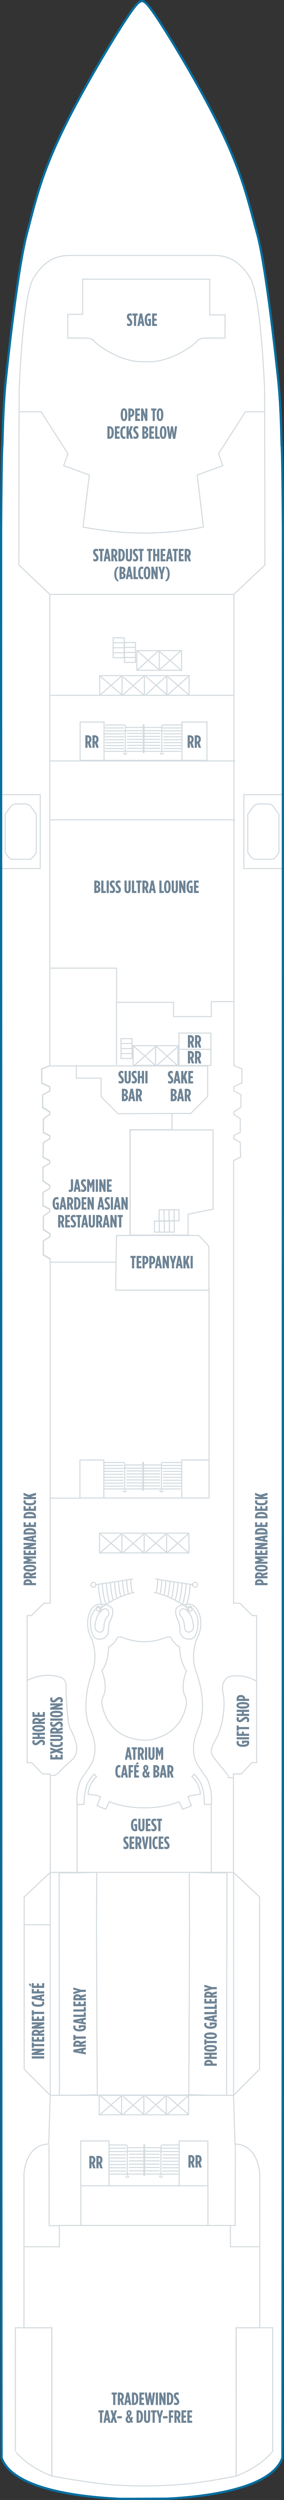 <?xml version="1.0" encoding="utf-8"?>
<!-- Generator: Adobe Illustrator 23.0.2, SVG Export Plug-In . SVG Version: 6.00 Build 0)  -->
<svg version="1.1" id="JADE_DECK_07" xmlns="http://www.w3.org/2000/svg" xmlns:xlink="http://www.w3.org/1999/xlink" x="0px"
	 y="0px" width="127.751px" height="1122.356px" viewBox="0 0 127.751 1122.356"
	 style="enable-background:new 0 0 127.751 1122.356;" xml:space="preserve">
<rect x="0" y="0" width="127.751" height="1122.356" fill="#333333" stroke="none"/>
<style type="text/css">
	.New_x0020_Cabins_x0020_2019{fill:#EFF2F5;stroke:#FFFFFF;stroke-width:0.5;stroke-miterlimit:10;}
	.st0{fill:#FFFFFF;}
	.st1{fill:none;stroke:#D5DCE0;stroke-width:0.5;}
	.st2{fill:#6E8496;}
	.st3{fill:none;stroke:#076FA0;stroke-miterlimit:10;}
	.st4{fill:none;}
</style>
<g id="JADE_DECK_07_BOTTOM">
	<path class="st0" d="M127.251,236.627c0,0-0.203-32.547-0.551-36.432c-0.127-1.437-0.229-16.152-1.449-28.511
		c0,0-6.594-56.271-9.576-66.758c-5.672-19.94-7.934-34.2-30.918-73.872c0,0-16.427-28.454-19.71-30.096
		c-0.293-0.243-0.596-0.391-0.904-0.459h-0.547c-0.31,0.068-0.612,0.216-0.904,0.459c-3.283,1.642-19.699,30.096-19.699,30.096
		c-22.982,39.672-24.947,53.638-30.916,73.872c-3.085,10.457-9.576,66.758-9.576,66.758c-1.222,12.359-1.322,27.075-1.45,28.511
		C0.703,204.081,0.5,236.627,0.5,236.627s0.001,15.092,0.003,41.192c-0.002,0.296-0.003,0.469-0.003,0.469
		s0.051,804.927,0.229,825.142c5.162,14.605,37.443,17.768,53.778,18.426l20.562-0.082c16.803-0.82,46.977-4.266,51.953-18.344
		c0.178-20.215,0.229-825.142,0.229-825.142s-0.001-0.173-0.003-0.469C127.25,251.719,127.251,236.627,127.251,236.627z"/>
	<polygon class="st1" points="44.845,312.157 44.845,303.311 54.929,303.311 54.929,312.157 44.845,312.157 	"/>
	<polygon class="st1" points="54.93,312.157 54.93,303.311 64.957,303.311 64.957,312.157 54.93,312.157 	"/>
	<polygon class="st1" points="64.957,312.157 64.957,303.311 75.042,303.311 75.042,312.157 64.957,312.157 	"/>
	<polygon class="st1" points="75.043,312.157 75.043,303.311 85.071,303.311 85.071,312.157 75.043,312.157 	"/>
	<path class="st1" d="M119.205,184.848h-8.804l-12.1,18.874l1.937,5.324l-11.546,4.217l2.834,23.368c0,0-11.33,2.386-21.78,2.556
		c-2.022,0.345-10.62,0-10.62,0c-9.203-0.197-21.78-2.556-21.78-2.556l2.834-23.368l-11.546-4.217l1.937-5.324l-12.1-18.874H8.869"
		/>
	<polygon class="st1" points="61.553,300.936 61.553,292.09 71.638,292.09 71.638,300.936 61.553,300.936 	"/>
	<polygon class="st1" points="71.639,300.936 71.639,292.09 81.666,292.09 81.666,300.936 71.639,300.936 	"/>
	<line class="st1" x1="105.798" y1="341.618" x2="22.638" y2="341.618"/>
	<line class="st1" x1="22.553" y1="312.189" x2="105.267" y2="312.189"/>
	<line class="st1" x1="22.553" y1="266.88" x2="105.267" y2="266.88"/>
	<rect x="50.901" y="286.342" class="st1" width="4.958" height="8.922"/>
	<line class="st1" x1="50.859" y1="288.543" x2="55.68" y2="288.543"/>
	<line class="st1" x1="50.859" y1="290.805" x2="55.68" y2="290.805"/>
	<line class="st1" x1="50.859" y1="293.067" x2="55.68" y2="293.067"/>
	<rect x="55.987" y="288.454" class="st1" width="4.958" height="8.922"/>
	<line class="st1" x1="55.945" y1="290.655" x2="60.766" y2="290.655"/>
	<line class="st1" x1="55.945" y1="292.917" x2="60.766" y2="292.917"/>
	<line class="st1" x1="55.945" y1="295.179" x2="60.766" y2="295.179"/>
	<path class="st1" d="M101.198,151.786h-8.858c0,0-2.589-0.144-3.596,1.294c-0.929,1.326-10.781,9.01-20.993,9.299l-4.32,0.004
		c-10.265-0.218-20.21-7.97-21.143-9.303c-1.007-1.438-3.596-1.294-3.596-1.294h-8.198v-10.665h6.7v-15.779h57.141v16.019h6.934
		L101.198,151.786z"/>
	<line class="st1" x1="45.057" y1="303.547" x2="54.739" y2="311.916"/>
	<line class="st1" x1="45.057" y1="312.013" x2="54.753" y2="303.504"/>
	<line class="st1" x1="55.335" y1="303.86" x2="64.761" y2="312.061"/>
	<line class="st1" x1="55.128" y1="312.11" x2="64.753" y2="303.504"/>
	<line class="st1" x1="61.955" y1="292.374" x2="71.339" y2="300.513"/>
	<line class="st1" x1="61.955" y1="300.645" x2="71.315" y2="292.233"/>
	<line class="st1" x1="71.897" y1="292.59" x2="81.515" y2="300.84"/>
	<line class="st1" x1="71.785" y1="300.694" x2="81.315" y2="292.233"/>
	<line class="st1" x1="65.585" y1="303.645" x2="74.969" y2="311.784"/>
	<line class="st1" x1="65.585" y1="311.917" x2="74.945" y2="303.504"/>
	<line class="st1" x1="75.527" y1="303.861" x2="85.145" y2="312.111"/>
	<line class="st1" x1="75.414" y1="311.965" x2="84.945" y2="303.504"/>
	<line class="st1" x1="81.853" y1="323.847" x2="81.853" y2="341.43"/>
	<polyline class="st1" points="46.844,324.181 36.047,324.181 36.047,341.374 93.093,341.374 93.093,324.181 81.614,324.181 	"/>
	<line class="st1" x1="46.814" y1="323.847" x2="46.814" y2="341.258"/>
	<path class="st1" d="M73.488,325.485c-0.382,0-0.689,0.231-0.689,0.522"/>
	<line class="st1" x1="81.827" y1="325.485" x2="73.488" y2="325.485"/>
	<line class="st1" x1="72.799" y1="326.007" x2="72.799" y2="328.031"/>
	<line class="st1" x1="72.799" y1="328.031" x2="56.405" y2="328.031"/>
	<path class="st1" d="M56.405,326.007c0-0.29-0.303-0.522-0.684-0.522"/>
	<line class="st1" x1="56.405" y1="328.031" x2="56.405" y2="326.007"/>
	<line class="st1" x1="55.722" y1="325.485" x2="47.331" y2="325.485"/>
	<line class="st1" x1="64.788" y1="337.961" x2="64.788" y2="325.298"/>
	<line class="st1" x1="64.453" y1="337.961" x2="64.453" y2="325.298"/>
	<line class="st1" x1="81.439" y1="337.313" x2="64.788" y2="337.313"/>
	<line class="st1" x1="64.788" y1="325.298" x2="64.453" y2="325.298"/>
	<line class="st1" x1="64.788" y1="337.961" x2="64.453" y2="337.961"/>
	<line class="st1" x1="64.453" y1="337.313" x2="47.202" y2="337.313"/>
	<line class="st1" x1="64.453" y1="335.973" x2="57.116" y2="335.973"/>
	<line class="st1" x1="64.453" y1="334.631" x2="57.116" y2="334.631"/>
	<line class="st1" x1="64.453" y1="333.288" x2="57.116" y2="333.288"/>
	<line class="st1" x1="64.453" y1="331.945" x2="57.116" y2="331.945"/>
	<line class="st1" x1="64.453" y1="330.603" x2="57.116" y2="330.603"/>
	<line class="st1" x1="64.453" y1="329.26" x2="57.116" y2="329.26"/>
	<line class="st1" x1="64.453" y1="326.577" x2="56.452" y2="326.577"/>
	<line class="st1" x1="72.124" y1="335.973" x2="64.788" y2="335.973"/>
	<line class="st1" x1="72.124" y1="334.631" x2="64.788" y2="334.631"/>
	<line class="st1" x1="72.124" y1="333.288" x2="64.788" y2="333.288"/>
	<line class="st1" x1="72.124" y1="331.945" x2="64.788" y2="331.945"/>
	<line class="st1" x1="72.124" y1="330.603" x2="64.788" y2="330.603"/>
	<line class="st1" x1="72.124" y1="329.26" x2="64.788" y2="329.26"/>
	<line class="st1" x1="72.849" y1="326.577" x2="64.788" y2="326.577"/>
	<line class="st1" x1="47.141" y1="326.806" x2="55.781" y2="326.806"/>
	<line class="st1" x1="47.258" y1="328.131" x2="56.687" y2="328.131"/>
	<line class="st1" x1="47.083" y1="329.451" x2="55.781" y2="329.451"/>
	<line class="st1" x1="47.258" y1="330.774" x2="55.747" y2="330.774"/>
	<line class="st1" x1="72.777" y1="326.806" x2="81.673" y2="326.806"/>
	<line class="st1" x1="72.72" y1="328.131" x2="81.734" y2="328.131"/>
	<line class="st1" x1="73.457" y1="329.451" x2="81.792" y2="329.451"/>
	<line class="st1" x1="73.457" y1="330.774" x2="81.734" y2="330.774"/>
	<path class="st1" d="M55.667,338.113c0,0.278,0.299,0.506,0.667,0.506c0.37,0,0.667-0.228,0.667-0.506l0,0"/>
	<line class="st1" x1="57.002" y1="338.113" x2="57.002" y2="337.961"/>
	<line class="st1" x1="55.667" y1="338.113" x2="55.667" y2="337.961"/>
	<path class="st1" d="M72.124,338.113c0,0.278,0.298,0.506,0.663,0.506c0.371,0,0.67-0.228,0.67-0.506l0,0"/>
	<line class="st1" x1="73.457" y1="338.113" x2="73.457" y2="337.961"/>
	<line class="st1" x1="72.124" y1="338.113" x2="72.124" y2="337.961"/>
	<line class="st1" x1="56.343" y1="337.961" x2="56.343" y2="328.158"/>
	<line class="st1" x1="47.318" y1="333.42" x2="55.781" y2="333.42"/>
	<line class="st1" x1="47.318" y1="334.74" x2="55.781" y2="334.74"/>
	<line class="st1" x1="47.376" y1="336.064" x2="55.781" y2="336.064"/>
	<line class="st1" x1="47.258" y1="332.095" x2="55.781" y2="332.095"/>
	<line class="st1" x1="72.779" y1="337.961" x2="72.779" y2="327.979"/>
	<line class="st1" x1="73.457" y1="333.42" x2="81.673" y2="333.42"/>
	<line class="st1" x1="73.457" y1="334.74" x2="81.616" y2="334.74"/>
	<line class="st1" x1="73.457" y1="336.064" x2="81.557" y2="336.064"/>
	<line class="st1" x1="73.365" y1="332.095" x2="81.853" y2="332.095"/>
	<rect x="109.681" y="356.765" class="st1" width="17.553" height="33.178"/>
	<path class="st1" d="M122.459,385.775c0,0,1.055,0.188,3.002-3.101v-17.14l-2.692-3.702c0,0-0.879-0.901-2.367-0.901
		c-1.492,0-2.396,0-3.888,0c-1.489,0-2.369,0.901-2.369,0.901l-2.69,3.702v17.14c1.947,3.289,3.001,3.101,3.001,3.101H122.459z"/>
	<rect x="0.542" y="356.765" class="st1" width="17.553" height="33.178"/>
	<path class="st1" d="M13.32,385.775c0,0,1.055,0.188,3.002-3.101v-17.14l-2.692-3.702c0,0-0.879-0.901-2.367-0.901
		c-1.492,0-2.397,0-3.888,0c-1.489,0-2.369,0.901-2.369,0.901l-2.69,3.702v17.14c1.947,3.289,3.001,3.101,3.001,3.101H13.32z"/>
	<line class="st1" x1="105.798" y1="368.048" x2="22.355" y2="368.048"/>
	<line class="st1" x1="65.397" y1="940.929" x2="74.781" y2="949.067"/>
	<line class="st1" x1="45.06" y1="940.831" x2="54.742" y2="949.2"/>
	<line class="st1" x1="45.06" y1="949.297" x2="54.756" y2="940.788"/>
	<line class="st1" x1="55.338" y1="941.144" x2="64.764" y2="949.346"/>
	<line class="st1" x1="55.131" y1="949.394" x2="64.756" y2="940.788"/>
	<line class="st1" x1="65.397" y1="949.2" x2="74.756" y2="940.788"/>
	<line class="st1" x1="75.338" y1="941.144" x2="84.957" y2="949.394"/>
	<line class="st1" x1="75.226" y1="949.249" x2="84.756" y2="940.788"/>
	<line class="st1" x1="65.397" y1="688.732" x2="74.781" y2="696.871"/>
	<line class="st1" x1="45.06" y1="688.635" x2="54.742" y2="697.004"/>
	<line class="st1" x1="45.06" y1="697.101" x2="54.756" y2="688.592"/>
	<line class="st1" x1="55.338" y1="688.948" x2="64.764" y2="697.149"/>
	<line class="st1" x1="55.131" y1="697.198" x2="64.756" y2="688.592"/>
	<line class="st1" x1="65.397" y1="697.004" x2="74.756" y2="688.592"/>
	<line class="st1" x1="75.338" y1="688.948" x2="84.957" y2="697.198"/>
	<line class="st1" x1="75.226" y1="697.053" x2="84.756" y2="688.592"/>
	<line class="st1" x1="59.895" y1="469.462" x2="69.954" y2="478.328"/>
	<line class="st1" x1="60.272" y1="478.425" x2="69.968" y2="469.916"/>
	<line class="st1" x1="69.98" y1="469.462" x2="79.976" y2="478.474"/>
	<line class="st1" x1="70.343" y1="478.522" x2="79.968" y2="469.916"/>
	<path class="st1" d="M73.314,656.588c-0.383,0-0.692,0.231-0.692,0.523"/>
	<line class="st1" x1="81.692" y1="656.588" x2="73.314" y2="656.588"/>
	<line class="st1" x1="72.621" y1="657.111" x2="72.621" y2="659.141"/>
	<line class="st1" x1="72.621" y1="659.141" x2="56.152" y2="659.141"/>
	<path class="st1" d="M56.152,657.111c0-0.292-0.305-0.523-0.688-0.523"/>
	<line class="st1" x1="56.152" y1="659.141" x2="56.152" y2="657.111"/>
	<line class="st1" x1="55.465" y1="656.588" x2="47.036" y2="656.588"/>
	<line class="st1" x1="64.573" y1="669.099" x2="64.573" y2="656.4"/>
	<line class="st1" x1="64.237" y1="669.099" x2="64.237" y2="656.4"/>
	<line class="st1" x1="81.301" y1="668.449" x2="64.573" y2="668.449"/>
	<line class="st1" x1="64.573" y1="656.4" x2="64.237" y2="656.4"/>
	<line class="st1" x1="64.573" y1="669.099" x2="64.237" y2="669.099"/>
	<line class="st1" x1="64.237" y1="668.449" x2="46.905" y2="668.449"/>
	<line class="st1" x1="64.237" y1="667.105" x2="56.866" y2="667.105"/>
	<line class="st1" x1="64.237" y1="665.759" x2="56.866" y2="665.759"/>
	<line class="st1" x1="64.237" y1="664.412" x2="56.866" y2="664.412"/>
	<line class="st1" x1="64.237" y1="663.066" x2="56.866" y2="663.066"/>
	<line class="st1" x1="64.237" y1="661.72" x2="56.866" y2="661.72"/>
	<line class="st1" x1="64.237" y1="660.374" x2="56.866" y2="660.374"/>
	<line class="st1" x1="64.237" y1="657.683" x2="56.198" y2="657.683"/>
	<line class="st1" x1="71.944" y1="667.105" x2="64.573" y2="667.105"/>
	<line class="st1" x1="71.944" y1="665.759" x2="64.573" y2="665.759"/>
	<line class="st1" x1="71.944" y1="664.412" x2="64.573" y2="664.412"/>
	<line class="st1" x1="71.944" y1="663.066" x2="64.573" y2="663.066"/>
	<line class="st1" x1="71.944" y1="661.72" x2="64.573" y2="661.72"/>
	<line class="st1" x1="71.944" y1="660.374" x2="64.573" y2="660.374"/>
	<line class="st1" x1="72.673" y1="657.683" x2="64.573" y2="657.683"/>
	<line class="st1" x1="46.844" y1="657.913" x2="55.525" y2="657.913"/>
	<line class="st1" x1="46.962" y1="659.241" x2="56.435" y2="659.241"/>
	<line class="st1" x1="46.786" y1="660.564" x2="55.525" y2="660.564"/>
	<line class="st1" x1="46.962" y1="661.892" x2="55.49" y2="661.892"/>
	<line class="st1" x1="72.601" y1="657.913" x2="81.538" y2="657.913"/>
	<line class="st1" x1="72.542" y1="659.241" x2="81.598" y2="659.241"/>
	<line class="st1" x1="73.284" y1="660.564" x2="81.657" y2="660.564"/>
	<line class="st1" x1="73.284" y1="661.892" x2="81.598" y2="661.892"/>
	<path class="st1" d="M55.411,669.251c0,0.279,0.301,0.508,0.67,0.508c0.371,0,0.67-0.229,0.67-0.508l0,0"/>
	<line class="st1" x1="56.751" y1="669.251" x2="56.751" y2="669.099"/>
	<line class="st1" x1="55.411" y1="669.251" x2="55.411" y2="669.099"/>
	<path class="st1" d="M71.944,669.251c0,0.279,0.299,0.508,0.666,0.508c0.373,0,0.674-0.229,0.674-0.508l0,0"/>
	<line class="st1" x1="73.284" y1="669.251" x2="73.284" y2="669.099"/>
	<line class="st1" x1="71.944" y1="669.251" x2="71.944" y2="669.099"/>
	<line class="st1" x1="56.09" y1="669.099" x2="56.09" y2="659.268"/>
	<line class="st1" x1="47.023" y1="664.545" x2="55.525" y2="664.545"/>
	<line class="st1" x1="47.023" y1="665.868" x2="55.525" y2="665.868"/>
	<line class="st1" x1="47.081" y1="667.197" x2="55.525" y2="667.197"/>
	<line class="st1" x1="46.962" y1="663.217" x2="55.525" y2="663.217"/>
	<line class="st1" x1="72.603" y1="669.099" x2="72.603" y2="659.09"/>
	<line class="st1" x1="73.284" y1="664.545" x2="81.538" y2="664.545"/>
	<line class="st1" x1="73.284" y1="665.868" x2="81.481" y2="665.868"/>
	<line class="st1" x1="73.284" y1="667.197" x2="81.422" y2="667.197"/>
	<line class="st1" x1="73.19" y1="663.217" x2="81.719" y2="663.217"/>
	<path class="st1" d="M73.052,962.984c-0.351,0-0.634,0.255-0.634,0.576"/>
	<line class="st1" x1="80.733" y1="962.984" x2="73.052" y2="962.984"/>
	<line class="st1" x1="72.419" y1="963.56" x2="72.419" y2="965.798"/>
	<line class="st1" x1="72.419" y1="965.798" x2="57.321" y2="965.798"/>
	<path class="st1" d="M57.321,963.56c0-0.321-0.279-0.576-0.63-0.576"/>
	<line class="st1" x1="57.321" y1="965.798" x2="57.321" y2="963.56"/>
	<line class="st1" x1="56.691" y1="962.984" x2="48.963" y2="962.984"/>
	<line class="st1" x1="65.04" y1="976.774" x2="65.04" y2="962.777"/>
	<line class="st1" x1="64.732" y1="976.774" x2="64.732" y2="962.777"/>
	<line class="st1" x1="80.376" y1="976.059" x2="65.04" y2="976.059"/>
	<line class="st1" x1="65.04" y1="962.777" x2="64.732" y2="962.777"/>
	<line class="st1" x1="65.04" y1="976.774" x2="64.732" y2="976.774"/>
	<line class="st1" x1="64.732" y1="976.059" x2="48.843" y2="976.059"/>
	<line class="st1" x1="64.732" y1="974.577" x2="57.975" y2="974.577"/>
	<line class="st1" x1="64.732" y1="973.093" x2="57.975" y2="973.093"/>
	<line class="st1" x1="64.732" y1="971.608" x2="57.975" y2="971.608"/>
	<line class="st1" x1="64.732" y1="970.125" x2="57.975" y2="970.125"/>
	<line class="st1" x1="64.732" y1="968.641" x2="57.975" y2="968.641"/>
	<line class="st1" x1="64.732" y1="967.157" x2="57.975" y2="967.157"/>
	<line class="st1" x1="64.732" y1="964.19" x2="57.362" y2="964.19"/>
	<line class="st1" x1="71.797" y1="974.577" x2="65.04" y2="974.577"/>
	<line class="st1" x1="71.797" y1="973.093" x2="65.04" y2="973.093"/>
	<line class="st1" x1="71.797" y1="971.608" x2="65.04" y2="971.608"/>
	<line class="st1" x1="71.797" y1="970.125" x2="65.04" y2="970.125"/>
	<line class="st1" x1="71.797" y1="968.641" x2="65.04" y2="968.641"/>
	<line class="st1" x1="71.797" y1="967.157" x2="65.04" y2="967.157"/>
	<line class="st1" x1="72.465" y1="964.19" x2="65.04" y2="964.19"/>
	<line class="st1" x1="48.788" y1="964.444" x2="56.746" y2="964.444"/>
	<line class="st1" x1="48.896" y1="965.909" x2="57.58" y2="965.909"/>
	<line class="st1" x1="48.734" y1="967.367" x2="56.746" y2="967.367"/>
	<line class="st1" x1="48.896" y1="968.83" x2="56.713" y2="968.83"/>
	<line class="st1" x1="72.399" y1="964.444" x2="80.591" y2="964.444"/>
	<line class="st1" x1="72.345" y1="965.909" x2="80.647" y2="965.909"/>
	<line class="st1" x1="73.025" y1="967.367" x2="80.701" y2="967.367"/>
	<line class="st1" x1="73.025" y1="968.83" x2="80.647" y2="968.83"/>
	<path class="st1" d="M56.641,976.942c0,0.308,0.276,0.56,0.614,0.56c0.34,0,0.614-0.252,0.614-0.56l0,0"/>
	<line class="st1" x1="57.869" y1="976.942" x2="57.869" y2="976.774"/>
	<line class="st1" x1="56.641" y1="976.942" x2="56.641" y2="976.774"/>
	<path class="st1" d="M71.797,976.942c0,0.308,0.274,0.56,0.611,0.56c0.342,0,0.618-0.252,0.618-0.56l0,0"/>
	<line class="st1" x1="73.025" y1="976.942" x2="73.025" y2="976.774"/>
	<line class="st1" x1="71.797" y1="976.942" x2="71.797" y2="976.774"/>
	<line class="st1" x1="57.264" y1="976.774" x2="57.264" y2="965.938"/>
	<line class="st1" x1="48.951" y1="971.755" x2="56.746" y2="971.755"/>
	<line class="st1" x1="48.951" y1="973.214" x2="56.746" y2="973.214"/>
	<line class="st1" x1="49.004" y1="974.679" x2="56.746" y2="974.679"/>
	<line class="st1" x1="48.896" y1="970.291" x2="56.746" y2="970.291"/>
	<line class="st1" x1="72.4" y1="976.774" x2="72.4" y2="965.742"/>
	<line class="st1" x1="73.025" y1="971.755" x2="80.591" y2="971.755"/>
	<line class="st1" x1="73.025" y1="973.214" x2="80.54" y2="973.214"/>
	<line class="st1" x1="73.025" y1="974.679" x2="80.486" y2="974.679"/>
	<line class="st1" x1="72.94" y1="970.291" x2="80.758" y2="970.291"/>
	<path class="st1" d="M83.71,1115.199c11.432-1.258,22.525-3.6,22.525-3.6l-0.043-66.566h10.662v-68.947
		c0,0-0.406-13.217-11.134-13.535l-0.681-21.854l11.716-11.709v-77.365l-11.752-11.018v-44.182h3.521l4.801-5.1h2.101V725.31h-1.95
		l-5.551-5.551h-2.852V566.125v-45.159l0.149,0.021l3.001-1.52l-0.15-6.601l-2.851-1.631v-1.501l2.852-1.368v-6.151l-2.852-1.932
		v-1.2l3.151-1.969v-5.701l-3.151-1.631v-1.952l3.602-1.669v-6.301l-3.602-1.481V266.835l13.956-13.221l-0.15-78.466
		c0,0-1.499-42.458-6.601-50.56c-5.102-8.102-10.653-9.902-16.204-9.902c-5.551,0-30.307,0-30.307,0h-6.601c0,0-22.354,0-27.905,0
		s-11.102,1.8-16.204,9.902c-5.101,8.102-6.601,50.56-6.601,50.56l-0.15,78.466l13.956,13.221v211.544l-3.602,1.481v6.301
		l3.602,1.669v1.952l-3.151,1.631v5.701l3.151,1.969v1.2l-2.852,1.932v6.151l2.852,1.368v1.501l-2.851,1.631l-0.15,6.601l3.001,1.52
		v1.2l-3.001,1.781v6.151l3.001,1.969v1.35l-3.001,1.782v6.001l3.001,1.518v1.201l-2.851,1.932v6.001l3,1.97v1.33l-3.001,1.801v6.3
		l3.001,1.801V719.76H19.71l-5.551,5.551h-1.95v66.014h2.101l4.801,5.1h3.521v44.182l-11.752,11.018v77.365l11.716,11.709
		l-0.681,21.854c-10.728,0.318-11.134,13.535-11.134,13.535v68.947h12.493v66.566c0,0,12.723,2.424,24.633,3.717
		C47.906,1115.316,63.301,1117.047,83.71,1115.199z"/>
	<polygon class="st1" points="44.752,697.167 44.752,688.321 54.836,688.321 54.836,697.167 44.752,697.167 	"/>
	<polygon class="st1" points="54.836,697.167 54.836,688.321 64.864,688.321 64.864,697.167 54.836,697.167 	"/>
	<polygon class="st1" points="64.864,697.167 64.864,688.321 74.949,688.321 74.949,697.167 64.864,697.167 	"/>
	<polygon class="st1" points="74.95,697.167 74.95,688.321 84.977,688.321 84.977,697.167 74.95,697.167 	"/>
	<polygon class="st1" points="44.6,949.418 44.6,940.572 54.684,940.572 54.684,949.418 44.6,949.418 	"/>
	<polygon class="st1" points="54.685,949.418 54.685,940.572 64.712,940.572 64.712,949.418 54.685,949.418 	"/>
	<polygon class="st1" points="64.712,949.418 64.712,940.572 74.797,940.572 74.797,949.418 64.712,949.418 	"/>
	<polygon class="st1" points="74.798,949.418 74.798,940.572 84.826,940.572 84.826,949.418 74.798,949.418 	"/>
	<path class="st1" d="M67.429,736.913c2.078-0.203,4.439-0.711,6.948-1.687c2.494-1.129,2.969,0.771,2.969,0.771
		s1.307,2.435,3.504,3.385c0,0-0.237,6.295,3.028,10.69c0,0-3.027,7.068-0.475,11.818c0.474,0.831,0.474,2.732,0.474,2.732
		s-0.831,12.411-14.262,15.995c-3.87,1.387-9.12,0.088-9.12,0.088c-13.415-2.703-14.681-16.083-14.681-16.083s0-1.9,0.474-2.732
		c2.553-4.75-0.475-11.818-0.475-11.818c3.266-4.395,3.028-10.69,3.028-10.69c2.197-0.95,3.504-3.385,3.504-3.385
		s0.475-1.9,2.969-0.771c2.826,1.099,5.636,1.567,7.656,1.765C62.971,736.991,66.242,737.126,67.429,736.913z"/>
	<circle class="st1" cx="87.734" cy="711.487" r="1.109"/>
	<path class="st1" d="M87.003,711.47c0,0-14.392-2.061-17.118-2.655"/>
	<path class="st1" d="M69.221,714.893c0,0,7.965,1.467,15.127,7.057"/>
	<path class="st1" d="M85.537,711.4c0,0-0.176,5.484-1.922,9.991"/>
	<path class="st1" d="M83.715,711.156c0,0-0.156,4.866-1.634,9.198"/>
	<path class="st1" d="M81.895,710.912c0,0-0.139,4.341-1.399,8.472"/>
	<path class="st1" d="M80.074,710.458c0,0-0.129,4.032-1.267,8.022"/>
	<path class="st1" d="M78.253,710.179c0,0-0.119,3.726-1.139,7.56"/>
	<path class="st1" d="M76.431,709.935c0,0-0.109,3.406-1.01,7.056"/>
	<path class="st1" d="M74.61,709.795c0,0-0.098,3.043-0.869,6.458"/>
	<path class="st1" d="M72.79,709.48c0,0-0.093,2.903-0.816,6.221"/>
	<path class="st1" d="M70.968,709.271c0,0-0.086,2.696-0.74,5.861"/>
	<path class="st1" d="M64.65,811.591c8.75,0.25,16-2.667,16-2.667l1.5,3.334l3.917-1.584l-1.5-4.083
		c1.333-0.583,3.833-0.833,5.583-1.083c-0.417-5.083-3.824-7.916-3.824-7.916l1.094-1.094c0,0,1.312,1.354,2.562,3.438
		c2.094,3.531,1.919,10.155,1.919,10.155h3.166c0.416-3.5-0.333-9.917-2.916-12.917c-1.083-1.416-3.084-4.583-3.084-4.583
		s-4.833-6.25,0.417-17.167c4.417-11.583-1.583-25.75-1.583-25.75c-2.25-7.167,0.666-14.083,0.666-14.083s2.417-3.417,1.583-9.25
		c-1.5-6.583-5.25-6.167-5.25-6.167s-5.084-0.082-5.75,2.334c-0.666,2.416,1.167,5.333,1.167,5.333s0.916,3.167,0.583,4.667
		c0.584,2.666,2.75,3.834,5.25,3.25c2.5-0.584,3.417-6.834,2.667-9.584s-3.167-5.416-3.917-4.166s1.084,3.5,1.084,3.5
		s1.499,4.084,0.916,5.75c-0.583,1.666-3.749,2.667-3.916-1c-0.167-3.667-1.551-4.382-1.834-4.834c-1.25-2,1.115-5.195,3.808-1.348"
		/>
	<path class="st1" d="M84.234,722.234c0,0.612,0.497,1.109,1.109,1.109s1.109-0.497,1.109-1.109s-0.497-1.109-1.109-1.109
		S84.234,721.622,84.234,722.234z"/>
	<line class="st1" x1="22.605" y1="864.132" x2="10.747" y2="864.132"/>
	<polygon class="st1" points="26.574,840.798 34.6,840.798 43.508,840.575 43.41,865.64 43.597,914.137 43.771,940.392 
		34.6,940.652 26.748,940.652 	"/>
	<polygon class="st1" points="102.089,840.798 94.063,840.798 85.155,840.575 85.253,865.64 85.066,914.137 84.892,940.392 
		94.063,940.652 101.916,940.652 	"/>
	<line class="st1" x1="22.605" y1="839.126" x2="22.605" y2="942.264"/>
	<polygon class="st1" points="59.895,478.308 59.895,469.462 69.98,469.462 69.98,478.308 59.895,478.308 	"/>
	<polygon class="st1" points="69.981,478.308 69.981,469.462 80.008,469.462 80.008,478.308 69.981,478.308 	"/>
	<rect x="80.535" y="463.796" class="st1" width="14.338" height="14.568"/>
	<line class="st1" x1="80.841" y1="471.08" x2="94.719" y2="471.08"/>
	<polygon class="st1" points="52.023,579.208 93.978,579.208 93.978,559.542 89.483,554.672 52.397,554.672 	"/>
	<line class="st1" x1="94.043" y1="655.344" x2="94.043" y2="578.643"/>
	<line class="st1" x1="52.023" y1="566.659" x2="22.433" y2="566.659"/>
	<polygon class="st1" points="58.58,507.281 95.852,507.281 95.852,542.869 84.614,545.116 84.614,554.481 58.58,554.481 	"/>
	<path class="st1" d="M22.992,797.037c1.124,0.375,2.622-0.375,3.184-0.937c0.561-0.562,0.874-1.29,6.181-5.994
		c5.307-4.704-0.749-13.111-1.311-15.546c-0.561-2.435-1.499-13.485-1.311-17.419s-3.184-4.308-3.184-4.308
		s-6.421-2.374-14.369,1.601"/>
	<path class="st1" d="M105.099,798.161c-2.435-0.186-2.317,0.187-2.317-0.562c0-0.749-5.244-6.556-6.93-8.99
		c-1.686-2.435-0.562-4.495,1.686-8.616c2.248-4.121,4.121-13.673,2.81-19.854c-1.312-6.181,2.997-7.492,2.997-7.492
		s6.11-1.458,12.158,2.171"/>
	<polyline class="st1" points="22.433,565.254 19.432,563.455 19.432,557.153 22.433,555.353 22.433,554.022 19.433,552.052 
		19.433,546.051 22.284,544.119 22.284,542.918 19.283,541.4 19.283,535.398 22.284,533.617 22.284,532.267 19.283,530.297 
		19.283,524.146 22.284,522.365 22.284,521.165 19.283,519.646 19.433,513.044 22.284,511.413 22.284,509.912 19.432,508.543 
		19.432,502.392 22.284,500.46 22.284,499.26 19.132,497.291 19.132,491.59 22.284,489.959 22.284,488.007 18.682,486.339 
		18.682,480.038 22.284,478.557 93.413,478.557 93.413,492.256 85.776,499.893 77.35,499.893 77.35,507.167 58.475,507.167 
		58.475,554.66 	"/>
	<polyline class="st1" points="58.475,507.167 77.35,507.167 77.35,499.893 85.776,499.893 93.413,492.256 93.413,478.557 
		34.345,478.557 34.345,484.041 45.491,484.041 45.491,492.401 53.082,499.992 78.711,499.904 	"/>
	<polyline class="st1" points="22.525,434.646 52.439,434.646 52.439,449.983 78.052,449.983 78.052,456.393 95.05,456.393 
		95.05,449.67 104.908,449.67 	"/>
	<path class="st1" d="M42.746,711.47c0,0,14.393-2.061,17.118-2.655"/>
	<path class="st1" d="M60.528,714.893c0,0-7.965,1.467-15.127,7.057"/>
	<path class="st1" d="M44.212,711.4c0,0,0.176,5.484,1.922,9.991"/>
	<path class="st1" d="M46.034,711.156c0,0,0.156,4.866,1.634,9.198"/>
	<path class="st1" d="M47.854,710.912c0,0,0.139,4.341,1.399,8.472"/>
	<path class="st1" d="M49.675,710.458c0,0,0.129,4.032,1.267,8.022"/>
	<path class="st1" d="M51.497,710.179c0,0,0.119,3.726,1.139,7.56"/>
	<path class="st1" d="M53.318,709.935c0,0,0.109,3.406,1.01,7.056"/>
	<path class="st1" d="M55.139,709.795c0,0,0.098,3.043,0.869,6.458"/>
	<path class="st1" d="M56.96,709.48c0,0,0.093,2.903,0.816,6.221"/>
	<path class="st1" d="M58.781,709.271c0,0,0.086,2.696,0.74,5.861"/>
	<path class="st1" d="M65.099,811.591c-8.75,0.25-16-2.667-16-2.667l-1.5,3.334l-3.917-1.584l1.5-4.083
		c-1.333-0.583-3.833-0.833-5.583-1.083c0.417-5.083,3.824-7.916,3.824-7.916l-1.094-1.094c0,0-1.313,1.354-2.563,3.438
		c-2.094,3.531-1.919,10.155-1.919,10.155h-3.166c-0.416-3.5,0.333-9.917,2.916-12.917c1.083-1.416,3.084-4.583,3.084-4.583
		s4.833-6.25-0.417-17.167c-4.417-11.583,1.583-25.75,1.583-25.75c2.25-7.167-0.666-14.083-0.666-14.083s-2.417-3.417-1.583-9.25
		c1.5-6.583,5.25-6.167,5.25-6.167s5.084-0.082,5.75,2.334c0.666,2.416-1.167,5.333-1.167,5.333s-0.916,3.167-0.583,4.667
		c-0.584,2.666-2.75,3.834-5.25,3.25c-2.5-0.584-3.417-6.834-2.667-9.584s3.167-5.416,3.917-4.166s-1.084,3.5-1.084,3.5
		s-1.499,4.084-0.916,5.75c0.583,1.666,3.749,2.667,3.916-1c0.167-3.667,1.551-4.382,1.834-4.834c1.25-2-1.115-5.195-3.808-1.348"/>
	<path class="st1" d="M43.125,711.487c0,0.612-0.497,1.109-1.109,1.109c-0.612,0-1.109-0.497-1.109-1.109s0.497-1.109,1.109-1.109
		C42.628,710.378,43.125,710.875,43.125,711.487z"/>
	<path class="st1" d="M45.515,722.234c0,0.612-0.497,1.109-1.109,1.109s-1.109-0.497-1.109-1.109s0.497-1.109,1.109-1.109
		S45.515,721.622,45.515,722.234z"/>
	<polyline class="st1" points="22.699,840.606 105.072,840.606 105.072,940.698 22.605,940.698 	"/>
	<line class="st1" x1="81.758" y1="655.224" x2="81.758" y2="672.655"/>
	<polyline class="st1" points="46.72,655.48 35.953,655.48 35.953,672.527 94.039,672.527 94.039,655.48 81.758,655.48 	"/>
	<line class="st1" x1="46.719" y1="655.427" x2="46.719" y2="672.483"/>
	<polyline class="st1" points="116.772,1008.685 103.653,1008.685 103.653,999.12 70.309,999.12 26.716,999.12 26.716,1008.685 
		10.864,1008.685 	"/>
	<path class="st1" d="M23.333,1111.6v-66.566H6.923v55.469C6.923,1100.502,11.539,1107.027,23.333,1111.6z"/>
	<path class="st1" d="M106.256,1111.6v-66.566h16.409v55.469C122.666,1100.502,118.05,1107.027,106.256,1111.6z"/>
	<rect x="54.446" y="466.282" class="st1" width="4.958" height="8.922"/>
	<line class="st1" x1="54.404" y1="468.484" x2="59.225" y2="468.484"/>
	<line class="st1" x1="54.404" y1="470.746" x2="59.225" y2="470.746"/>
	<line class="st1" x1="54.404" y1="473.007" x2="59.225" y2="473.007"/>
	<rect x="69.475" y="548.2" class="st1" width="8.922" height="4.958"/>
	<line class="st1" x1="71.676" y1="553.2" x2="71.676" y2="548.378"/>
	<line class="st1" x1="73.938" y1="553.2" x2="73.938" y2="548.378"/>
	<line class="st1" x1="76.2" y1="553.2" x2="76.2" y2="548.378"/>
	<rect x="71.586" y="543.114" class="st1" width="8.923" height="4.958"/>
	<line class="st1" x1="73.789" y1="548.114" x2="73.789" y2="543.292"/>
	<line class="st1" x1="76.05" y1="548.114" x2="76.05" y2="543.292"/>
	<line class="st1" x1="78.312" y1="548.114" x2="78.312" y2="543.292"/>
	<line class="st1" x1="35.953" y1="672.601" x2="22.538" y2="672.601"/>
	<polyline class="st1" points="22.045,962.966 22.122,999.211 26.633,999.16 	"/>
	<polyline class="st1" points="105.862,962.329 105.786,999.149 101.275,999.098 	"/>
	<line class="st1" x1="52.4" y1="449.878" x2="52.4" y2="478.119"/>
	<line class="st1" x1="34.705" y1="810.074" x2="34.705" y2="840.775"/>
	<line class="st1" x1="95.039" y1="810.075" x2="95.039" y2="840.776"/>
	<polyline class="st1" points="80.611,981.061 80.611,961.187 93.502,961.187 93.502,981.311 36.335,981.311 36.335,961.156 
		49.017,961.156 49.017,981.311 	"/>
	<line class="st1" x1="36.372" y1="980.239" x2="36.372" y2="999.12"/>
	<line class="st1" x1="93.539" y1="980.905" x2="93.539" y2="999.286"/>
	<path class="st2" d="M38.403,330.113h1.007c1,0,1.727,0.527,1.727,1.783v0.072c0,0.728-0.288,1.191-0.656,1.472l0.751,2.271h-1.039
		l-0.632-1.951h-0.184v1.951h-0.976V330.113z M39.426,332.879c0.424,0,0.735-0.248,0.735-0.903v-0.064
		c0-0.704-0.336-0.888-0.759-0.888h-0.024v1.855H39.426z M41.586,330.113h1.008c1,0,1.727,0.527,1.727,1.783v0.072
		c0,0.728-0.288,1.191-0.656,1.472l0.751,2.271h-1.04l-0.631-1.951h-0.184v1.951h-0.976V330.113z M42.61,332.879
		c0.424,0,0.736-0.248,0.736-0.903v-0.064c0-0.704-0.336-0.888-0.76-0.888h-0.024v1.855H42.61z"/>
	<path class="st2" d="M84.403,330.113h1.008c0.999,0,1.727,0.527,1.727,1.783v0.072c0,0.728-0.287,1.191-0.655,1.472l0.752,2.271
		h-1.04l-0.631-1.951h-0.185v1.951h-0.976V330.113z M85.426,332.879c0.424,0,0.736-0.248,0.736-0.903v-0.064
		c0-0.704-0.336-0.888-0.76-0.888h-0.024v1.855H85.426z M87.587,330.113h1.007c1,0,1.728,0.527,1.728,1.783v0.072
		c0,0.728-0.288,1.191-0.655,1.472l0.751,2.271h-1.039l-0.632-1.951h-0.184v1.951h-0.976V330.113z M88.611,332.879
		c0.424,0,0.735-0.248,0.735-0.903v-0.064c0-0.704-0.336-0.888-0.76-0.888h-0.023v1.855H88.611z"/>
	<path class="st2" d="M84.765,967.516l1.008,0.001c0.999,0.001,1.727,0.529,1.726,1.784v0.072c-0.001,0.728-0.289,1.191-0.657,1.471
		l0.75,2.271l-1.04-0.001l-0.63-1.951h-0.184l-0.002,1.95H84.76L84.765,967.516z M85.787,970.284c0.424,0,0.735-0.247,0.736-0.902
		v-0.064c0-0.703-0.335-0.888-0.759-0.888H85.74l-0.001,1.854H85.787z M87.949,967.519l1.008,0.001
		c0.999,0.001,1.727,0.529,1.726,1.784v0.072c-0.001,0.728-0.289,1.19-0.657,1.471l0.75,2.271l-1.039-0.001l-0.63-1.952h-0.185
		l-0.001,1.951l-0.976-0.001L87.949,967.519z M88.97,970.287c0.424,0,0.736-0.248,0.736-0.903v-0.063
		c0.001-0.704-0.335-0.888-0.759-0.889h-0.024l-0.001,1.855H88.97z"/>
	<path class="st2" d="M40.181,967.876l1.007,0.001c1,0.001,1.727,0.529,1.726,1.784v0.072c0,0.728-0.289,1.191-0.657,1.471
		l0.75,2.271l-1.04-0.001l-0.63-1.951h-0.184l-0.002,1.95h-0.975L40.181,967.876z M41.202,970.644c0.424,0,0.736-0.247,0.736-0.902
		v-0.064c0.001-0.703-0.335-0.888-0.759-0.888h-0.024l-0.001,1.854H41.202z M43.365,967.879l1.007,0.001
		c1,0.001,1.727,0.529,1.726,1.784v0.072c0,0.728-0.289,1.19-0.657,1.471l0.75,2.271l-1.039-0.001l-0.63-1.952h-0.184l-0.001,1.951
		l-0.975-0.001L43.365,967.879z M44.386,970.647c0.424,0,0.736-0.248,0.736-0.903v-0.063c0-0.704-0.335-0.888-0.759-0.889H44.34
		l-0.001,1.855H44.386z"/>
	<path class="st2" d="M84.523,464.732h1.008c0.999,0,1.728,0.528,1.728,1.783v0.072c0,0.728-0.288,1.191-0.656,1.471l0.752,2.271
		h-1.04l-0.631-1.951h-0.185v1.951h-0.976V464.732z M85.546,467.499c0.424,0,0.736-0.248,0.736-0.903v-0.064
		c0-0.704-0.336-0.888-0.76-0.888h-0.024v1.855H85.546z M87.707,464.732h1.007c1,0,1.728,0.528,1.728,1.783v0.072
		c0,0.728-0.288,1.191-0.656,1.471l0.752,2.271h-1.039l-0.632-1.951h-0.184v1.951h-0.976V464.732z M88.731,467.499
		c0.424,0,0.735-0.248,0.735-0.903v-0.064c0-0.704-0.336-0.888-0.76-0.888h-0.023v1.855H88.731z"/>
	<path class="st2" d="M84.523,471.833h1.008c0.999,0,1.728,0.528,1.728,1.783v0.072c0,0.728-0.288,1.191-0.656,1.471l0.752,2.271
		h-1.04l-0.631-1.951h-0.185v1.951h-0.976V471.833z M85.546,474.6c0.424,0,0.736-0.248,0.736-0.903v-0.064
		c0-0.704-0.336-0.888-0.76-0.888h-0.024v1.855H85.546z M87.707,471.833h1.007c1,0,1.728,0.528,1.728,1.783v0.072
		c0,0.728-0.288,1.191-0.656,1.471l0.752,2.271h-1.039l-0.632-1.951h-0.184v1.951h-0.976V471.833z M88.731,474.6
		c0.424,0,0.735-0.248,0.735-0.903v-0.064c0-0.704-0.336-0.888-0.76-0.888h-0.023v1.855H88.731z"/>
	<path class="st2" d="M57.135,146.145v-1.016c0.344,0.2,0.616,0.312,0.88,0.312c0.28,0,0.52-0.136,0.52-0.479v-0.016
		c0-0.256-0.08-0.448-0.543-0.976c-0.664-0.751-0.936-1.111-0.936-1.791v-0.016c0-0.896,0.583-1.463,1.359-1.463
		c0.392,0,0.624,0.056,0.864,0.176v1.016c-0.304-0.176-0.488-0.256-0.744-0.256c-0.272,0-0.504,0.176-0.504,0.479v0.016
		c0,0.264,0.08,0.36,0.544,0.896c0.768,0.887,0.936,1.231,0.936,1.871v0.016c0,0.879-0.616,1.463-1.383,1.463
		C57.743,146.377,57.416,146.281,57.135,146.145z M60.255,141.668h-0.688v-0.927h2.351v0.927H61.23v4.669h-0.976V141.668z
		 M62.871,140.725h1.039l1.063,5.613h-0.976l-0.184-1.111h-0.888l-0.176,1.111h-0.943L62.871,140.725z M63.67,144.347l-0.296-1.847
		l-0.304,1.847H63.67z M65.095,143.635v-0.192c0-1.807,0.768-2.742,1.871-2.742c0.296,0,0.544,0.064,0.744,0.16v1.016
		c-0.24-0.144-0.456-0.24-0.711-0.24c-0.56,0-0.912,0.56-0.912,1.767v0.272c0,1.463,0.432,1.799,0.832,1.799
		c0.032,0,0.04,0,0.088-0.008v-1.431h-0.48v-0.872h1.368v2.975c-0.352,0.152-0.64,0.24-1.016,0.24
		C65.903,146.377,65.095,145.586,65.095,143.635z M68.431,140.741h2.143v0.927h-1.167v1.391h1.031v0.928h-1.031v1.423h1.191v0.928
		h-2.167V140.741z"/>
	<path class="st2" d="M41.948,251.813v-1.016c0.344,0.2,0.616,0.312,0.88,0.312c0.28,0,0.52-0.136,0.52-0.479v-0.016
		c0-0.256-0.08-0.448-0.544-0.976c-0.664-0.751-0.936-1.111-0.936-1.791v-0.016c0-0.896,0.584-1.463,1.359-1.463
		c0.392,0,0.624,0.056,0.864,0.176v1.016c-0.304-0.176-0.488-0.256-0.744-0.256c-0.272,0-0.504,0.176-0.504,0.479v0.016
		c0,0.264,0.08,0.36,0.544,0.896c0.768,0.887,0.936,1.231,0.936,1.871v0.016c0,0.879-0.616,1.463-1.383,1.463
		C42.556,252.045,42.228,251.949,41.948,251.813z M45.067,247.336H44.38v-0.927h2.351v0.927h-0.688v4.669h-0.976V247.336z
		 M47.683,246.393h1.04l1.063,5.613h-0.976l-0.184-1.111h-0.888l-0.176,1.111H46.62L47.683,246.393z M48.483,250.015l-0.296-1.847
		l-0.304,1.847H48.483z M50.083,246.409h1.008c0.999,0,1.727,0.527,1.727,1.783v0.072c0,0.728-0.288,1.191-0.656,1.472l0.751,2.271
		h-1.04l-0.631-1.951h-0.184v1.951h-0.976V246.409z M51.107,249.175c0.424,0,0.736-0.248,0.736-0.903v-0.064
		c0-0.704-0.336-0.888-0.76-0.888h-0.024v1.855H51.107z M53.268,246.409h0.912c1.247,0,1.959,0.903,1.959,2.702v0.192
		c0,1.799-0.712,2.703-1.959,2.703h-0.912V246.409z M54.283,251.11c0.463,0,0.863-0.408,0.863-1.807v-0.192
		c0-1.399-0.4-1.807-0.863-1.807h-0.04v3.806H54.283z M56.603,250.374v-3.966h0.967v4.062c0,0.504,0.176,0.704,0.424,0.704
		c0.248,0,0.424-0.2,0.424-0.704v-4.062h0.968v3.966c0,1.175-0.592,1.703-1.392,1.703C57.195,252.077,56.603,251.55,56.603,250.374z
		 M59.828,251.813v-1.016c0.344,0.2,0.616,0.312,0.879,0.312c0.28,0,0.52-0.136,0.52-0.479v-0.016c0-0.256-0.08-0.448-0.543-0.976
		c-0.664-0.751-0.936-1.111-0.936-1.791v-0.016c0-0.896,0.583-1.463,1.359-1.463c0.392,0,0.624,0.056,0.863,0.176v1.016
		c-0.304-0.176-0.488-0.256-0.744-0.256c-0.271,0-0.503,0.176-0.503,0.479v0.016c0,0.264,0.08,0.36,0.543,0.896
		c0.768,0.887,0.936,1.231,0.936,1.871v0.016c0,0.879-0.616,1.463-1.383,1.463C60.435,252.045,60.107,251.949,59.828,251.813z
		 M62.947,247.336h-0.688v-0.927h2.351v0.927h-0.688v4.669h-0.975V247.336z M66.811,247.336h-0.688v-0.927h2.351v0.927h-0.688v4.669
		h-0.976V247.336z M68.883,246.409h0.976v2.318h0.847v-2.318h0.976v5.597h-0.976v-2.351h-0.847v2.351h-0.976V246.409z
		 M72.259,246.409h2.143v0.927h-1.167v1.391h1.031v0.928h-1.031v1.423h1.191v0.928h-2.167V246.409z M75.683,246.393h1.039
		l1.063,5.613H76.81l-0.184-1.111h-0.888l-0.176,1.111H74.62L75.683,246.393z M76.482,250.015l-0.296-1.847l-0.304,1.847H76.482z
		 M78.363,247.336h-0.688v-0.927h2.351v0.927h-0.688v4.669h-0.976V247.336z M80.435,246.409h2.143v0.927h-1.167v1.391h1.031v0.928
		h-1.031v1.423h1.191v0.928h-2.167V246.409z M83.075,246.409h1.008c0.999,0,1.727,0.527,1.727,1.783v0.072
		c0,0.728-0.287,1.191-0.655,1.472l0.752,2.271h-1.04l-0.632-1.951H84.05v1.951h-0.976V246.409z M84.098,249.175
		c0.424,0,0.735-0.248,0.735-0.903v-0.064c0-0.704-0.335-0.888-0.759-0.888H84.05v1.855H84.098z M51.407,257.703
		c0-1.623,0.504-3.014,1.839-3.406V255c-0.688,0.36-0.936,1.407-0.936,2.703c0,1.303,0.248,2.351,0.936,2.71v0.704
		C51.911,260.725,51.407,259.342,51.407,257.703z M53.751,254.409h0.848c0.943,0,1.823,0.384,1.823,1.423v0.04
		c0,0.72-0.408,1.071-0.808,1.263c0.472,0.208,0.88,0.536,0.88,1.248v0.072c0,0.992-0.768,1.551-1.855,1.551h-0.888V254.409z
		 M54.743,256.759c0.432,0,0.72-0.248,0.72-0.736v-0.016c0-0.487-0.288-0.695-0.72-0.695h-0.016v1.447H54.743z M54.751,259.102
		c0.448,0,0.768-0.264,0.768-0.728v-0.04c0-0.464-0.32-0.728-0.768-0.728h-0.024v1.495H54.751z M57.647,254.393h1.04l1.063,5.613
		h-0.976l-0.184-1.111h-0.887l-0.176,1.111h-0.944L57.647,254.393z M58.447,258.015l-0.296-1.847l-0.304,1.847H58.447z
		 M60.047,254.409h0.976v4.669h1.031v0.928h-2.007V254.409z M62.151,257.303v-0.192c0-1.967,0.728-2.742,1.639-2.742
		c0.272,0,0.432,0.032,0.64,0.128v1.007c-0.2-0.12-0.36-0.184-0.543-0.184c-0.432,0-0.744,0.384-0.744,1.783v0.208
		c0,1.479,0.312,1.783,0.759,1.783c0.152,0,0.344-0.056,0.544-0.176v0.959c-0.224,0.128-0.44,0.168-0.72,0.168
		C62.831,260.045,62.151,259.254,62.151,257.303z M64.64,257.351v-0.288c0-1.847,0.6-2.734,1.487-2.734
		c0.888,0,1.487,0.887,1.487,2.734v0.288c0,1.847-0.6,2.734-1.487,2.734C65.239,260.085,64.64,259.198,64.64,257.351z
		 M66.623,257.351v-0.288c0-1.439-0.2-1.839-0.496-1.839c-0.295,0-0.496,0.399-0.496,1.839v0.288c0,1.439,0.2,1.839,0.496,1.839
		C66.422,259.19,66.623,258.79,66.623,257.351z M68.095,254.409h0.912l0.983,2.83v-2.83h0.952v5.597h-0.864l-1.031-2.966v2.966
		h-0.952V254.409z M72.271,257.798l-1.04-3.39h1.007l0.528,2.095l0.536-2.095h0.983l-1.039,3.39v2.207h-0.976V257.798z
		 M74.503,260.413c0.688-0.36,0.936-1.407,0.936-2.71c0-1.295-0.248-2.343-0.936-2.703v-0.704c1.335,0.392,1.839,1.783,1.839,3.406
		c0,1.639-0.504,3.022-1.839,3.414V260.413z"/>
	<path class="st2" d="M54.284,186.326v-0.288c0-1.847,0.6-2.734,1.487-2.734c0.888,0,1.487,0.887,1.487,2.734v0.288
		c0,1.847-0.6,2.734-1.487,2.734C54.883,189.06,54.284,188.172,54.284,186.326z M56.267,186.326v-0.288
		c0-1.439-0.2-1.839-0.496-1.839c-0.295,0-0.496,0.399-0.496,1.839v0.288c0,1.439,0.2,1.839,0.496,1.839
		C56.066,188.165,56.267,187.765,56.267,186.326z M57.739,183.383h0.872c1.063,0,1.807,0.575,1.807,1.887v0.016
		c0,1.263-0.704,1.863-1.695,1.935h-0.008v1.759h-0.976V183.383z M58.723,186.317c0.408-0.024,0.719-0.32,0.719-1v-0.016
		c0-0.712-0.272-1.016-0.695-1.016h-0.032v2.031H58.723z M60.819,183.383h2.143v0.927h-1.167v1.391h1.031v0.928h-1.031v1.423h1.191
		v0.928h-2.167V183.383z M63.459,183.383h0.911l0.983,2.83v-2.83h0.952v5.597h-0.863l-1.032-2.966v2.966h-0.951V183.383z
		 M68.675,184.311h-0.688v-0.927h2.351v0.927H69.65v4.669h-0.976V184.311z M70.491,186.326v-0.288c0-1.847,0.6-2.734,1.487-2.734
		c0.887,0,1.487,0.887,1.487,2.734v0.288c0,1.847-0.6,2.734-1.487,2.734C71.091,189.06,70.491,188.172,70.491,186.326z
		 M72.474,186.326v-0.288c0-1.439-0.2-1.839-0.496-1.839s-0.496,0.399-0.496,1.839v0.288c0,1.439,0.2,1.839,0.496,1.839
		S72.474,187.765,72.474,186.326z M48.311,191.383h0.912c1.247,0,1.959,0.903,1.959,2.702v0.192c0,1.799-0.712,2.703-1.959,2.703
		h-0.912V191.383z M49.327,196.084c0.463,0,0.863-0.408,0.863-1.807v-0.192c0-1.399-0.4-1.807-0.863-1.807h-0.04v3.806H49.327z
		 M51.664,191.383h2.143v0.927h-1.167v1.391h1.031v0.928h-1.031v1.423h1.191v0.928h-2.167V191.383z M54.127,194.277v-0.192
		c0-1.967,0.728-2.742,1.639-2.742c0.272,0,0.432,0.032,0.64,0.128v1.007c-0.2-0.12-0.36-0.184-0.544-0.184
		c-0.432,0-0.744,0.384-0.744,1.783v0.208c0,1.479,0.312,1.783,0.76,1.783c0.152,0,0.344-0.056,0.544-0.176v0.959
		c-0.224,0.128-0.44,0.168-0.72,0.168C54.807,197.02,54.127,196.229,54.127,194.277z M56.912,191.383h0.975v2.342l0.792-2.342h1.104
		l-0.943,2.366l0.959,3.23H58.71l-0.608-2.119l-0.216,0.616v1.503h-0.975V191.383z M60.016,196.788v-1.016
		c0.344,0.2,0.616,0.312,0.879,0.312c0.28,0,0.52-0.136,0.52-0.479v-0.016c0-0.256-0.08-0.448-0.543-0.976
		c-0.664-0.751-0.936-1.111-0.936-1.791v-0.016c0-0.896,0.583-1.463,1.359-1.463c0.392,0,0.624,0.056,0.863,0.176v1.016
		c-0.304-0.176-0.488-0.256-0.744-0.256c-0.271,0-0.503,0.176-0.503,0.479v0.016c0,0.264,0.08,0.36,0.543,0.896
		c0.768,0.887,0.936,1.231,0.936,1.871v0.016c0,0.879-0.616,1.463-1.383,1.463C60.623,197.02,60.295,196.924,60.016,196.788z
		 M64.007,191.383h0.848c0.943,0,1.823,0.384,1.823,1.423v0.04c0,0.72-0.408,1.071-0.808,1.263c0.472,0.208,0.88,0.536,0.88,1.248
		v0.072c0,0.992-0.768,1.551-1.855,1.551h-0.888V191.383z M64.999,193.734c0.432,0,0.72-0.248,0.72-0.736v-0.016
		c0-0.487-0.288-0.695-0.72-0.695h-0.016v1.447H64.999z M65.007,196.077c0.448,0,0.768-0.264,0.768-0.728v-0.04
		c0-0.464-0.32-0.728-0.768-0.728h-0.024v1.495H65.007z M67.159,191.383h2.143v0.927h-1.167v1.391h1.031v0.928h-1.031v1.423h1.191
		v0.928h-2.167V191.383z M69.799,191.383h0.976v4.669h1.031v0.928h-2.007V191.383z M71.903,194.326v-0.288
		c0-1.847,0.6-2.734,1.487-2.734c0.888,0,1.487,0.887,1.487,2.734v0.288c0,1.847-0.6,2.734-1.487,2.734
		C72.503,197.06,71.903,196.172,71.903,194.326z M73.886,194.326v-0.288c0-1.439-0.2-1.839-0.496-1.839
		c-0.295,0-0.496,0.399-0.496,1.839v0.288c0,1.439,0.2,1.839,0.496,1.839C73.686,196.165,73.886,195.765,73.886,194.326z
		 M75.015,191.383h1l0.407,3.43l0.488-3.43h0.903l0.479,3.43l0.416-3.43h0.976l-0.848,5.613h-1.023l-0.464-3.318l-0.464,3.318
		h-1.023L75.015,191.383z"/>
	<path class="st2" d="M53.342,486.191v-1.016c0.344,0.2,0.616,0.312,0.88,0.312c0.28,0,0.52-0.136,0.52-0.479v-0.016
		c0-0.256-0.08-0.448-0.544-0.976c-0.664-0.751-0.935-1.111-0.935-1.791v-0.016c0-0.896,0.583-1.463,1.359-1.463
		c0.392,0,0.624,0.056,0.864,0.176v1.016c-0.304-0.176-0.488-0.256-0.744-0.256c-0.272,0-0.504,0.176-0.504,0.479v0.016
		c0,0.264,0.08,0.36,0.544,0.896c0.768,0.887,0.936,1.231,0.936,1.871v0.016c0,0.879-0.616,1.463-1.383,1.463
		C53.95,486.423,53.623,486.327,53.342,486.191z M56.046,484.752v-3.966h0.967v4.062c0,0.504,0.176,0.704,0.424,0.704
		c0.248,0,0.424-0.2,0.424-0.704v-4.062h0.967v3.966c0,1.175-0.591,1.703-1.391,1.703C56.638,486.455,56.046,485.928,56.046,484.752
		z M59.27,486.191v-1.016c0.344,0.2,0.616,0.312,0.879,0.312c0.28,0,0.52-0.136,0.52-0.479v-0.016c0-0.256-0.08-0.448-0.543-0.976
		c-0.664-0.751-0.936-1.111-0.936-1.791v-0.016c0-0.896,0.583-1.463,1.359-1.463c0.392,0,0.624,0.056,0.863,0.176v1.016
		c-0.304-0.176-0.488-0.256-0.744-0.256c-0.271,0-0.503,0.176-0.503,0.479v0.016c0,0.264,0.08,0.36,0.543,0.896
		c0.768,0.887,0.936,1.231,0.936,1.871v0.016c0,0.879-0.616,1.463-1.383,1.463C59.878,486.423,59.55,486.327,59.27,486.191z
		 M61.99,480.787h0.976v2.318h0.847v-2.318h0.976v5.597h-0.976v-2.351h-0.847v2.351H61.99V480.787z M65.382,480.787h0.976v5.597
		h-0.976V480.787z M54.831,488.787h0.847c0.944,0,1.823,0.384,1.823,1.423v0.04c0,0.72-0.408,1.071-0.808,1.263
		c0.472,0.208,0.879,0.536,0.879,1.248v0.072c0,0.992-0.768,1.551-1.855,1.551h-0.887V488.787z M55.822,491.137
		c0.432,0,0.72-0.248,0.72-0.736v-0.016c0-0.487-0.288-0.695-0.72-0.695h-0.016v1.447H55.822z M55.83,493.48
		c0.448,0,0.768-0.264,0.768-0.728v-0.04c0-0.464-0.32-0.728-0.768-0.728h-0.024v1.495H55.83z M58.726,488.77h1.039l1.063,5.613
		h-0.975l-0.184-1.111h-0.888l-0.176,1.111h-0.943L58.726,488.77z M59.525,492.393l-0.296-1.847l-0.304,1.847H59.525z
		 M61.126,488.787h1.007c1,0,1.727,0.527,1.727,1.783v0.072c0,0.728-0.288,1.191-0.656,1.472l0.751,2.271h-1.039l-0.632-1.951
		h-0.184v1.951h-0.976V488.787z M62.15,491.553c0.424,0,0.735-0.248,0.735-0.903v-0.064c0-0.704-0.336-0.888-0.759-0.888h-0.024
		v1.855H62.15z"/>
	<path class="st2" d="M75.594,486.217v-1.016c0.344,0.2,0.616,0.312,0.88,0.312c0.279,0,0.52-0.136,0.52-0.48v-0.016
		c0-0.256-0.08-0.448-0.544-0.976c-0.663-0.751-0.936-1.111-0.936-1.791v-0.016c0-0.896,0.584-1.463,1.359-1.463
		c0.392,0,0.624,0.056,0.863,0.176v1.015c-0.304-0.176-0.487-0.256-0.743-0.256c-0.271,0-0.504,0.176-0.504,0.48v0.016
		c0,0.264,0.08,0.36,0.544,0.896c0.768,0.887,0.936,1.231,0.936,1.871v0.016c0,0.88-0.615,1.463-1.383,1.463
		C76.202,486.449,75.874,486.353,75.594,486.217z M79.098,480.796h1.039l1.063,5.613h-0.976l-0.184-1.111h-0.888l-0.176,1.111
		h-0.943L79.098,480.796z M79.898,484.418l-0.296-1.847l-0.305,1.847H79.898z M81.499,480.812h0.976v2.343l0.791-2.343h1.104
		l-0.943,2.367l0.96,3.23h-1.088l-0.607-2.119l-0.216,0.615v1.503h-0.976V480.812z M84.722,480.812h2.143v0.928h-1.167v1.391h1.031
		v0.928h-1.031v1.423h1.191v0.927h-2.167V480.812z M76.798,488.812h0.848c0.943,0,1.823,0.384,1.823,1.423v0.04
		c0,0.72-0.408,1.071-0.808,1.263c0.472,0.208,0.879,0.536,0.879,1.248v0.072c0,0.992-0.768,1.551-1.854,1.551h-0.888V488.812z
		 M77.79,491.163c0.432,0,0.72-0.248,0.72-0.736v-0.016c0-0.488-0.288-0.696-0.72-0.696h-0.016v1.447H77.79z M77.797,493.506
		c0.448,0,0.768-0.264,0.768-0.728v-0.04c0-0.464-0.319-0.728-0.768-0.728h-0.023v1.496H77.797z M80.694,488.796h1.039l1.063,5.613
		h-0.975l-0.185-1.111h-0.888l-0.176,1.111H79.63L80.694,488.796z M81.494,492.418l-0.296-1.847l-0.304,1.847H81.494z
		 M83.094,488.812h1.008c0.999,0,1.727,0.528,1.727,1.783v0.072c0,0.728-0.287,1.191-0.655,1.471l0.751,2.271h-1.039l-0.632-1.951
		H84.07v1.951h-0.976V488.812z M84.118,491.579c0.424,0,0.735-0.248,0.735-0.903v-0.064c0-0.704-0.335-0.888-0.759-0.888H84.07
		v1.855H84.118z"/>
	<path class="st2" d="M114.728,711.668v-0.872c0-1.063,0.575-1.807,1.887-1.807h0.016c1.264,0,1.863,0.703,1.936,1.695v0.008h1.759
		v0.976H114.728z M117.663,710.685c-0.024-0.408-0.32-0.72-1-0.72h-0.016c-0.712,0-1.016,0.271-1.016,0.695v0.032h2.031V710.685z
		 M114.728,708.588v-1.008c0-0.999,0.527-1.727,1.783-1.727h0.071c0.728,0,1.191,0.288,1.472,0.655l2.271-0.751v1.039l-1.951,0.632
		v0.184h1.951v0.976H114.728z M117.495,707.565c0-0.424-0.248-0.735-0.904-0.735h-0.063c-0.704,0-0.888,0.336-0.888,0.76v0.023
		h1.855V707.565z M117.67,705.5h-0.288c-1.847,0-2.734-0.6-2.734-1.487s0.888-1.487,2.734-1.487h0.288
		c1.847,0,2.734,0.6,2.734,1.487S119.517,705.5,117.67,705.5z M117.67,703.517h-0.288c-1.439,0-1.839,0.2-1.839,0.496
		s0.399,0.496,1.839,0.496h0.288c1.439,0,1.839-0.2,1.839-0.496S119.11,703.517,117.67,703.517z M114.728,702.044v-0.968
		l2.047-0.688l-2.047-0.688v-0.968h5.597v0.936h-3.382l2.118,0.712v0.016l-2.118,0.712h3.382v0.936H114.728z M114.728,698.157
		v-2.144h0.927v1.168h1.392v-1.031h0.928v1.031h1.423v-1.191h0.928v2.167H114.728z M114.728,695.516v-0.911l2.83-0.983h-2.83v-0.951
		h5.597v0.863l-2.967,1.031h2.967v0.951H114.728z M114.711,691.309v-1.039l5.613-1.063v0.975l-1.111,0.185v0.888l1.111,0.176v0.943
		L114.711,691.309z M118.333,690.509l-1.847,0.296l1.847,0.304V690.509z M114.728,688.909v-0.911c0-1.248,0.903-1.959,2.702-1.959
		h0.192c1.799,0,2.702,0.711,2.702,1.959v0.911H114.728z M119.429,687.893c0-0.464-0.408-0.863-1.807-0.863h-0.192
		c-1.399,0-1.807,0.399-1.807,0.863v0.04h3.806V687.893z M114.728,685.557v-2.144h0.927v1.168h1.392v-1.031h0.928v1.031h1.423
		v-1.191h0.928v2.167H114.728z M114.728,681.645v-0.912c0-1.247,0.903-1.958,2.702-1.958h0.192c1.799,0,2.702,0.711,2.702,1.958
		v0.912H114.728z M119.429,680.629c0-0.464-0.408-0.863-1.807-0.863h-0.192c-1.399,0-1.807,0.399-1.807,0.863v0.04h3.806V680.629z
		 M114.728,678.292v-2.143h0.927v1.168h1.392v-1.032h0.928v1.032h1.423v-1.191h0.928v2.166H114.728z M117.623,675.829h-0.192
		c-1.967,0-2.742-0.728-2.742-1.639c0-0.272,0.032-0.432,0.128-0.64h1.007c-0.119,0.2-0.184,0.359-0.184,0.544
		c0,0.432,0.384,0.743,1.783,0.743h0.208c1.479,0,1.783-0.312,1.783-0.76c0-0.151-0.057-0.344-0.177-0.543h0.96
		c0.128,0.224,0.168,0.439,0.168,0.719C120.365,675.149,119.573,675.829,117.623,675.829z M114.728,673.045v-0.976h2.343
		l-2.343-0.792v-1.104l2.366,0.943l3.23-0.959v1.087l-2.119,0.608l0.616,0.216h1.503v0.976H114.728z"/>
	<path class="st2" d="M10.597,711.668v-0.872c0-1.063,0.575-1.807,1.887-1.807H12.5c1.263,0,1.863,0.703,1.935,1.695v0.008h1.759
		v0.976H10.597z M13.531,710.685c-0.024-0.408-0.32-0.72-1-0.72h-0.016c-0.712,0-1.016,0.271-1.016,0.695v0.032h2.031V710.685z
		 M10.597,708.588v-1.008c0-0.999,0.527-1.727,1.783-1.727h0.072c0.728,0,1.191,0.288,1.472,0.655l2.271-0.751v1.039l-1.951,0.632
		v0.184h1.951v0.976H10.597z M13.363,707.565c0-0.424-0.248-0.735-0.903-0.735h-0.064c-0.704,0-0.888,0.336-0.888,0.76v0.023h1.855
		V707.565z M13.54,705.5h-0.288c-1.847,0-2.734-0.6-2.734-1.487s0.887-1.487,2.734-1.487h0.288c1.847,0,2.734,0.6,2.734,1.487
		S15.386,705.5,13.54,705.5z M13.54,703.517h-0.288c-1.439,0-1.839,0.2-1.839,0.496s0.399,0.496,1.839,0.496h0.288
		c1.439,0,1.839-0.2,1.839-0.496S14.978,703.517,13.54,703.517z M10.597,702.044v-0.968l2.047-0.688l-2.047-0.688v-0.968h5.597
		v0.936h-3.382l2.119,0.712v0.016l-2.119,0.712h3.382v0.936H10.597z M10.597,698.157v-2.144h0.927v1.168h1.391v-1.031h0.928v1.031
		h1.423v-1.191h0.928v2.167H10.597z M10.597,695.516v-0.911l2.83-0.983h-2.83v-0.951h5.597v0.863l-2.966,1.031h2.966v0.951H10.597z
		 M10.581,691.309v-1.039l5.613-1.063v0.975l-1.111,0.185v0.888l1.111,0.176v0.943L10.581,691.309z M14.203,690.509l-1.847,0.296
		l1.847,0.304V690.509z M10.597,688.909v-0.911c0-1.248,0.903-1.959,2.702-1.959h0.192c1.799,0,2.703,0.711,2.703,1.959v0.911
		H10.597z M15.298,687.893c0-0.464-0.408-0.863-1.807-0.863h-0.192c-1.399,0-1.807,0.399-1.807,0.863v0.04h3.806V687.893z
		 M10.597,685.557v-2.144h0.927v1.168h1.391v-1.031h0.928v1.031h1.423v-1.191h0.928v2.167H10.597z M10.597,681.645v-0.912
		c0-1.247,0.903-1.958,2.702-1.958h0.192c1.799,0,2.703,0.711,2.703,1.958v0.912H10.597z M15.298,680.629
		c0-0.464-0.408-0.863-1.807-0.863h-0.192c-1.399,0-1.807,0.399-1.807,0.863v0.04h3.806V680.629z M10.597,678.292v-2.143h0.927
		v1.168h1.391v-1.032h0.928v1.032h1.423v-1.191h0.928v2.166H10.597z M13.491,675.829h-0.192c-1.967,0-2.742-0.728-2.742-1.639
		c0-0.272,0.032-0.432,0.128-0.64h1.007c-0.12,0.2-0.184,0.359-0.184,0.544c0,0.432,0.384,0.743,1.783,0.743h0.208
		c1.479,0,1.783-0.312,1.783-0.76c0-0.151-0.056-0.344-0.176-0.543h0.959c0.128,0.224,0.168,0.439,0.168,0.719
		C16.234,675.149,15.442,675.829,13.491,675.829z M10.597,673.045v-0.976h2.342l-2.342-0.792v-1.104l2.366,0.943l3.23-0.959v1.087
		l-2.119,0.608l0.616,0.216h1.503v0.976H10.597z"/>
	<path class="st2" d="M57.245,784.421h1.039l1.063,5.613h-0.976l-0.184-1.111H57.3l-0.176,1.111h-0.943L57.245,784.421z
		 M58.044,788.043l-0.296-1.847l-0.304,1.847H58.044z M59.924,785.365h-0.688v-0.927h2.351v0.927H60.9v4.67h-0.976V785.365z
		 M61.997,784.438h1.008c0.999,0,1.727,0.527,1.727,1.783v0.071c0,0.728-0.288,1.191-0.656,1.472l0.751,2.271h-1.04l-0.631-1.951
		h-0.184v1.951h-0.976V784.438z M63.02,787.205c0.424,0,0.736-0.248,0.736-0.904v-0.063c0-0.704-0.336-0.888-0.76-0.888h-0.024
		v1.855H63.02z M65.197,784.438h0.976v5.597h-0.976V784.438z M66.749,788.404v-3.966h0.968v4.062c0,0.504,0.176,0.703,0.424,0.703
		c0.248,0,0.424-0.199,0.424-0.703v-4.062h0.967v3.966c0,1.175-0.592,1.703-1.391,1.703
		C67.34,790.107,66.749,789.579,66.749,788.404z M70.093,784.438h0.967l0.688,2.047l0.688-2.047h0.968v5.597h-0.936v-3.382
		l-0.711,2.118H71.74l-0.712-2.118v3.382h-0.935V784.438z M51.881,795.333v-0.192c0-1.967,0.728-2.742,1.639-2.742
		c0.272,0,0.432,0.032,0.64,0.128v1.007c-0.2-0.119-0.36-0.184-0.544-0.184c-0.432,0-0.743,0.384-0.743,1.783v0.208
		c0,1.479,0.312,1.783,0.759,1.783c0.152,0,0.344-0.057,0.544-0.177v0.96c-0.224,0.128-0.44,0.168-0.72,0.168
		C52.561,798.075,51.881,797.283,51.881,795.333z M55.448,792.421h1.04l1.063,5.613h-0.976l-0.184-1.111h-0.888l-0.176,1.111h-0.943
		L55.448,792.421z M56.248,796.043l-0.296-1.847l-0.304,1.847H56.248z M57.849,792.438h2.039v0.927h-1.063v1.408h0.928v0.927h-0.928
		v2.335h-0.976V792.438z M60.329,792.438h2.143v0.927h-1.167v1.392h1.031v0.928h-1.031v1.423h1.191v0.928h-2.167V792.438z
		 M61.688,791.142l0.808,0.4l-0.792,0.615H61L61.688,791.142z M64.057,796.603v-0.048c0-0.68,0.32-1.183,0.855-1.646
		c-0.312-0.504-0.472-0.88-0.472-1.271v-0.056c0-0.672,0.464-1.224,1.16-1.224c0.68,0,1.127,0.495,1.127,1.215v0.057
		c0,0.64-0.304,1.087-0.792,1.503l0.504,0.959c0.04-0.176,0.072-0.415,0.12-0.751l0.751,0.136c-0.072,0.632-0.2,1.079-0.36,1.439
		l0.464,0.791l-0.704,0.432l-0.272-0.495c-0.264,0.296-0.552,0.472-1.04,0.472C64.68,798.115,64.057,797.515,64.057,796.603z
		 M66.024,797.003l-0.704-1.392c-0.208,0.256-0.328,0.592-0.328,0.872v0.063c0,0.432,0.208,0.72,0.528,0.72
		C65.728,797.267,65.888,797.171,66.024,797.003z M65.552,794.477c0.248-0.24,0.344-0.528,0.344-0.824v-0.063
		c0-0.272-0.128-0.448-0.312-0.448c-0.192,0-0.312,0.176-0.312,0.416v0.08C65.272,793.861,65.36,794.109,65.552,794.477z
		 M68.984,792.438h0.848c0.943,0,1.823,0.384,1.823,1.423v0.04c0,0.72-0.408,1.071-0.808,1.264c0.472,0.208,0.879,0.535,0.879,1.247
		v0.072c0,0.991-0.768,1.551-1.855,1.551h-0.888V792.438z M69.976,794.789c0.432,0,0.72-0.248,0.72-0.735v-0.017
		c0-0.487-0.288-0.695-0.72-0.695H69.96v1.447H69.976z M69.984,797.131c0.448,0,0.768-0.264,0.768-0.728v-0.04
		c0-0.464-0.32-0.728-0.768-0.728H69.96v1.495H69.984z M72.88,792.421h1.039l1.063,5.613h-0.976l-0.184-1.111h-0.888l-0.176,1.111
		h-0.943L72.88,792.421z M73.68,796.043l-0.296-1.847l-0.304,1.847H73.68z M75.281,792.438h1.007c1,0,1.728,0.527,1.728,1.783v0.071
		c0,0.728-0.288,1.191-0.655,1.472l0.751,2.271h-1.039l-0.632-1.951h-0.184v1.951h-0.976V792.438z M76.304,795.205
		c0.424,0,0.735-0.248,0.735-0.904v-0.063c0-0.704-0.336-0.888-0.76-0.888h-0.023v1.855H76.304z"/>
	<path class="st2" d="M50.903,1075.041h-0.688v-0.928h2.351v0.928h-0.688v4.669h-0.976V1075.041z M52.975,1074.113h1.007
		c1,0,1.727,0.527,1.727,1.783v0.071c0,0.728-0.288,1.191-0.656,1.472l0.751,2.271h-1.039l-0.632-1.951H53.95v1.951h-0.975V1074.113
		z M53.999,1076.879c0.424,0,0.735-0.248,0.735-0.904v-0.063c0-0.704-0.336-0.888-0.76-0.888H53.95v1.855H53.999z M56.942,1074.096
		h1.04l1.063,5.613H58.07l-0.184-1.111h-0.887l-0.176,1.111h-0.944L56.942,1074.096z M57.742,1077.718l-0.296-1.847l-0.304,1.847
		H57.742z M59.343,1074.113h0.912c1.247,0,1.959,0.903,1.959,2.702v0.192c0,1.799-0.712,2.702-1.959,2.702h-0.912V1074.113z
		 M60.358,1078.814c0.463,0,0.863-0.408,0.863-1.807v-0.192c0-1.399-0.4-1.807-0.863-1.807h-0.04v3.806H60.358z M62.695,1074.113
		h2.143v0.928H63.67v1.391h1.031v0.928H63.67v1.423h1.191v0.928h-2.167V1074.113z M65.071,1074.113h1l0.408,3.43l0.488-3.43h0.903
		l0.48,3.43l0.416-3.43h0.976l-0.848,5.612h-1.023l-0.463-3.317l-0.464,3.317h-1.023L65.071,1074.113z M70.086,1074.113h0.976v5.597
		h-0.976V1074.113z M71.655,1074.113h0.911l0.983,2.83v-2.83h0.952v5.597h-0.864l-1.032-2.967v2.967h-0.951V1074.113z
		 M75.079,1074.113h0.911c1.248,0,1.959,0.903,1.959,2.702v0.192c0,1.799-0.711,2.702-1.959,2.702h-0.911V1074.113z
		 M76.094,1078.814c0.464,0,0.863-0.408,0.863-1.807v-0.192c0-1.399-0.399-1.807-0.863-1.807h-0.04v3.806H76.094z M78.271,1079.517
		v-1.015c0.344,0.199,0.615,0.312,0.879,0.312c0.28,0,0.52-0.136,0.52-0.479v-0.017c0-0.256-0.079-0.447-0.543-0.975
		c-0.664-0.752-0.936-1.112-0.936-1.791v-0.017c0-0.896,0.583-1.463,1.359-1.463c0.392,0,0.623,0.056,0.863,0.176v1.016
		c-0.304-0.176-0.488-0.256-0.744-0.256c-0.271,0-0.503,0.176-0.503,0.479v0.016c0,0.265,0.08,0.36,0.543,0.896
		c0.768,0.888,0.936,1.231,0.936,1.871v0.017c0,0.879-0.615,1.463-1.383,1.463C78.878,1079.75,78.55,1079.654,78.271,1079.517z
		 M44.979,1083.041h-0.688v-0.928h2.351v0.928h-0.688v4.669h-0.975V1083.041z M47.595,1082.096h1.04l1.063,5.613h-0.975
		l-0.184-1.111H47.65l-0.176,1.111h-0.943L47.595,1082.096z M48.394,1085.718l-0.296-1.847l-0.304,1.847H48.394z M50.562,1084.855
		l-0.879-2.742h1.04l0.439,1.615l0.448-1.615h1.016l-0.879,2.742l0.912,2.854h-1.04l-0.472-1.703l-0.48,1.703h-1.016
		L50.562,1084.855z M52.755,1084.751h2.063v0.959h-2.063V1084.751z M56.507,1086.278v-0.048c0-0.68,0.32-1.183,0.855-1.646
		c-0.312-0.504-0.472-0.88-0.472-1.271v-0.056c0-0.672,0.463-1.224,1.159-1.224c0.68,0,1.127,0.496,1.127,1.215v0.057
		c0,0.64-0.304,1.087-0.792,1.503l0.503,0.959c0.04-0.176,0.072-0.415,0.12-0.751l0.751,0.136c-0.072,0.632-0.2,1.079-0.36,1.439
		l0.464,0.791l-0.704,0.432l-0.272-0.495c-0.264,0.296-0.551,0.472-1.039,0.472C57.131,1087.79,56.507,1087.19,56.507,1086.278z
		 M58.474,1086.678l-0.704-1.392c-0.208,0.256-0.328,0.592-0.328,0.872v0.063c0,0.432,0.208,0.72,0.527,0.72
		C58.178,1086.942,58.338,1086.846,58.474,1086.678z M58.002,1084.152c0.248-0.24,0.344-0.528,0.344-0.824v-0.063
		c0-0.272-0.128-0.448-0.312-0.448c-0.192,0-0.312,0.176-0.312,0.416v0.08C57.723,1083.536,57.811,1083.784,58.002,1084.152z
		 M61.435,1082.113h0.911c1.248,0,1.959,0.903,1.959,2.702v0.192c0,1.799-0.711,2.702-1.959,2.702h-0.911V1082.113z M62.45,1086.814
		c0.464,0,0.864-0.408,0.864-1.807v-0.192c0-1.399-0.4-1.807-0.864-1.807h-0.04v3.806H62.45z M64.771,1086.079v-3.966h0.967v4.062
		c0,0.504,0.176,0.704,0.424,0.704s0.424-0.2,0.424-0.704v-4.062h0.967v3.966c0,1.175-0.592,1.703-1.391,1.703
		S64.771,1087.253,64.771,1086.079z M68.634,1083.041h-0.688v-0.928h2.351v0.928H69.61v4.669h-0.976V1083.041z M71.378,1085.502
		l-1.04-3.39h1.007l0.528,2.095l0.536-2.095h0.983l-1.039,3.39v2.207h-0.976V1085.502z M73.307,1084.751h2.063v0.959h-2.063
		V1084.751z M75.971,1082.113h2.038v0.928h-1.063v1.406h0.928v0.928h-0.928v2.335h-0.975V1082.113z M78.451,1082.113h1.008
		c0.999,0,1.727,0.527,1.727,1.783v0.071c0,0.728-0.288,1.191-0.655,1.472l0.751,2.271h-1.039l-0.632-1.951h-0.184v1.951h-0.976
		V1082.113z M79.474,1084.879c0.424,0,0.735-0.248,0.735-0.904v-0.063c0-0.704-0.336-0.888-0.76-0.888h-0.023v1.855H79.474z
		 M81.634,1082.113h2.144v0.928H82.61v1.391h1.031v0.928H82.61v1.423h1.191v0.928h-2.167V1082.113z M84.275,1082.113h2.143v0.928
		H85.25v1.391h1.031v0.928H85.25v1.423h1.19v0.928h-2.166V1082.113z"/>
	<path class="st2" d="M14.287,924.168v-0.976h5.597v0.976H14.287z M14.287,922.6v-0.911l2.83-0.983h-2.83v-0.952h5.597v0.863
		l-2.966,1.032h2.966v0.951H14.287z M15.214,918.657v0.688h-0.927v-2.351h0.927v0.688h4.669v0.976H15.214z M14.287,916.584v-2.144
		h0.927v1.168h1.391v-1.031h0.928v1.031h1.423v-1.191h0.928v2.167H14.287z M14.287,913.945v-1.008c0-1,0.527-1.728,1.783-1.728
		h0.072c0.728,0,1.191,0.288,1.472,0.656l2.271-0.752v1.04l-1.951,0.631v0.185h1.951v0.976H14.287z M17.053,912.921
		c0-0.424-0.248-0.736-0.903-0.736h-0.064c-0.704,0-0.888,0.336-0.888,0.76v0.024h1.855V912.921z M14.287,910.76v-0.911l2.83-0.983
		h-2.83v-0.952h5.597v0.864l-2.966,1.031h2.966v0.951H14.287z M14.287,907.336v-2.143h0.927v1.167h1.391v-1.031h0.928v1.031h1.423
		v-1.191h0.928v2.167H14.287z M15.214,904.177v0.688h-0.927v-2.351h0.927v0.688h4.669v0.976H15.214z M17.181,900.928h-0.192
		c-1.967,0-2.742-0.728-2.742-1.639c0-0.271,0.032-0.432,0.128-0.64h1.007c-0.12,0.2-0.184,0.359-0.184,0.544
		c0,0.432,0.384,0.743,1.783,0.743h0.208c1.479,0,1.783-0.312,1.783-0.76c0-0.151-0.056-0.344-0.176-0.543h0.959
		c0.128,0.224,0.168,0.439,0.168,0.719C19.923,900.249,19.132,900.928,17.181,900.928z M14.27,897.361v-1.039l5.613-1.063v0.976
		l-1.111,0.184v0.888l1.111,0.176v0.943L14.27,897.361z M17.893,896.562l-1.847,0.295l1.847,0.305V896.562z M14.287,894.96v-2.039
		h0.927v1.063h1.407v-0.927h0.927v0.927h2.335v0.976H14.287z M12.991,891.122l0.4-0.808l0.615,0.791v0.704L12.991,891.122z
		 M14.287,892.481v-2.144h0.927v1.168h1.391v-1.031h0.928v1.031h1.423v-1.191h0.928v2.167H14.287z"/>
	<path class="st2" d="M32.989,921.277v-1.04l5.613-1.063v0.976l-1.111,0.185v0.887l1.111,0.177v0.943L32.989,921.277z
		 M36.611,920.477l-1.847,0.296l1.847,0.304V920.477z M33.005,918.876v-1.008c0-0.999,0.527-1.727,1.783-1.727h0.072
		c0.728,0,1.191,0.287,1.472,0.655l2.271-0.752v1.04l-1.951,0.632v0.184h1.951v0.976H33.005z M35.771,917.853
		c0-0.424-0.248-0.736-0.903-0.736h-0.064c-0.704,0-0.888,0.336-0.888,0.76v0.024h1.855V917.853z M33.933,915.252v0.688h-0.927
		v-2.351h0.927v0.688h4.669v0.976H33.933z M35.899,912.004h-0.192c-1.807,0-2.742-0.768-2.742-1.871c0-0.296,0.064-0.544,0.16-0.743
		h1.016c-0.144,0.239-0.24,0.455-0.24,0.711c0,0.56,0.56,0.912,1.767,0.912h0.272c1.463,0,1.799-0.432,1.799-0.832
		c0-0.032,0-0.04-0.008-0.088h-1.431v0.479h-0.872v-1.367h2.975c0.152,0.353,0.24,0.64,0.24,1.016
		C38.642,911.197,37.851,912.004,35.899,912.004z M32.989,907.884v-1.039l5.613-1.063v0.976l-1.111,0.184v0.888l1.111,0.176v0.943
		L32.989,907.884z M36.611,907.085l-1.847,0.296l1.847,0.304V907.085z M33.005,905.484v-0.975h4.669v-1.032h0.928v2.007H33.005z
		 M33.005,903.084v-0.976h4.669v-1.031h0.928v2.007H33.005z M33.005,900.685v-2.144h0.927v1.168h1.391v-1.032h0.928v1.032h1.423
		v-1.191h0.928v2.167H33.005z M33.005,898.044v-1.007c0-1,0.527-1.728,1.783-1.728h0.072c0.728,0,1.191,0.288,1.472,0.656
		l2.271-0.752v1.039l-1.951,0.632v0.184h1.951v0.976H33.005z M35.771,897.021c0-0.424-0.248-0.735-0.903-0.735h-0.064
		c-0.704,0-0.888,0.336-0.888,0.76v0.023h1.855V897.021z M36.395,894.269l-3.39,1.039v-1.007l2.095-0.528l-2.095-0.535v-0.983
		l3.39,1.039h2.207v0.976H36.395z"/>
	<path class="st2" d="M91.907,927.419v-0.871c0-1.063,0.575-1.808,1.887-1.808h0.016c1.264,0,1.863,0.704,1.936,1.695v0.008h1.759
		v0.976H91.907z M94.841,926.436c-0.024-0.408-0.32-0.72-1-0.72h-0.016c-0.712,0-1.016,0.271-1.016,0.695v0.032h2.031V926.436z
		 M91.907,924.339v-0.976h2.318v-0.848h-2.318v-0.976h5.597v0.976h-2.351v0.848h2.351v0.976H91.907z M94.849,921.059h-0.288
		c-1.847,0-2.734-0.6-2.734-1.487c0-0.887,0.888-1.486,2.734-1.486h0.288c1.847,0,2.734,0.6,2.734,1.486
		C97.583,920.459,96.696,921.059,94.849,921.059z M94.849,919.077h-0.288c-1.439,0-1.839,0.2-1.839,0.495
		c0,0.296,0.399,0.496,1.839,0.496h0.288c1.438,0,1.839-0.2,1.839-0.496C96.688,919.277,96.288,919.077,94.849,919.077z
		 M92.834,917.244v0.688h-0.928v-2.351h0.928v0.688h4.669v0.976H92.834z M94.849,915.427h-0.288c-1.847,0-2.734-0.6-2.734-1.487
		s0.888-1.487,2.734-1.487h0.288c1.847,0,2.734,0.6,2.734,1.487S96.696,915.427,94.849,915.427z M94.849,913.445h-0.288
		c-1.439,0-1.839,0.199-1.839,0.495s0.399,0.496,1.839,0.496h0.288c1.438,0,1.839-0.2,1.839-0.496S96.288,913.445,94.849,913.445z
		 M94.801,910.795h-0.192c-1.807,0-2.742-0.768-2.742-1.871c0-0.296,0.063-0.544,0.16-0.743h1.015
		c-0.144,0.239-0.239,0.455-0.239,0.711c0,0.561,0.56,0.912,1.767,0.912h0.272c1.463,0,1.799-0.432,1.799-0.832
		c0-0.031,0-0.04-0.008-0.088h-1.432v0.479H94.33v-1.367h2.974c0.152,0.353,0.24,0.64,0.24,1.016
		C97.543,909.988,96.751,910.795,94.801,910.795z M91.89,906.676v-1.04l5.613-1.063v0.976l-1.111,0.184v0.888l1.111,0.176v0.944
		L91.89,906.676z M95.512,905.876l-1.847,0.296l1.847,0.304V905.876z M91.907,904.276V903.3h4.669v-1.031h0.928v2.007H91.907z
		 M91.907,901.875V900.9h4.669v-1.031h0.928v2.007H91.907z M91.907,899.476v-2.144h0.928v1.168h1.391v-1.031h0.928v1.031h1.423
		v-1.191h0.928v2.167H91.907z M91.907,896.835v-1.007c0-1,0.527-1.728,1.783-1.728h0.071c0.728,0,1.191,0.288,1.472,0.656
		l2.271-0.752v1.039l-1.951,0.632v0.185h1.951v0.975H91.907z M94.673,895.812c0-0.424-0.248-0.735-0.904-0.735h-0.063
		c-0.704,0-0.888,0.336-0.888,0.76v0.024h1.855V895.812z M95.296,893.06l-3.39,1.039v-1.007l2.095-0.528l-2.095-0.535v-0.983
		l3.39,1.039h2.207v0.976H95.296z"/>
	<path class="st2" d="M109.345,784.243h-0.192c-1.807,0-2.742-0.768-2.742-1.87c0-0.296,0.063-0.544,0.16-0.744h1.015
		c-0.144,0.24-0.239,0.456-0.239,0.712c0,0.56,0.56,0.911,1.767,0.911h0.272c1.463,0,1.799-0.432,1.799-0.831
		c0-0.032,0-0.04-0.008-0.088h-1.432v0.479h-0.871v-1.367h2.974c0.152,0.352,0.24,0.64,0.24,1.016
		C112.087,783.435,111.295,784.243,109.345,784.243z M106.451,780.891v-0.976h5.597v0.976H106.451z M106.451,779.323v-2.038h0.927
		v1.062h1.408v-0.927h0.927v0.927h2.335v0.976H106.451z M107.377,776.324v0.688h-0.927v-2.351h0.927v0.688h4.67v0.976H107.377z
		 M111.856,773.099h-1.016c0.199-0.344,0.312-0.615,0.312-0.88c0-0.279-0.136-0.52-0.479-0.52h-0.017
		c-0.256,0-0.447,0.08-0.976,0.544c-0.751,0.664-1.111,0.936-1.791,0.936h-0.016c-0.896,0-1.463-0.584-1.463-1.359
		c0-0.392,0.056-0.624,0.176-0.863h1.016c-0.176,0.304-0.256,0.487-0.256,0.743c0,0.272,0.176,0.504,0.479,0.504h0.016
		c0.265,0,0.36-0.08,0.896-0.544c0.888-0.768,1.231-0.936,1.871-0.936h0.017c0.879,0,1.463,0.616,1.463,1.384
		C112.087,772.492,111.992,772.82,111.856,773.099z M106.451,770.379v-0.976h2.318v-0.848h-2.318v-0.976h5.597v0.976h-2.351v0.848
		h2.351v0.976H106.451z M109.393,767.099h-0.288c-1.847,0-2.734-0.6-2.734-1.487s0.888-1.487,2.734-1.487h0.288
		c1.847,0,2.734,0.6,2.734,1.487S111.24,767.099,109.393,767.099z M109.393,765.117h-0.288c-1.439,0-1.839,0.199-1.839,0.495
		s0.399,0.496,1.839,0.496h0.288c1.439,0,1.839-0.2,1.839-0.496S110.832,765.117,109.393,765.117z M106.451,763.643v-0.871
		c0-1.063,0.575-1.808,1.887-1.808h0.016c1.264,0,1.863,0.704,1.936,1.695v0.008h1.759v0.976H106.451z M109.385,762.66
		c-0.024-0.407-0.32-0.72-1-0.72h-0.016c-0.712,0-1.016,0.272-1.016,0.696v0.031h2.031V762.66z"/>
	<path class="st2" d="M20.004,783.424h-1.016c0.2-0.344,0.312-0.616,0.312-0.88c0-0.279-0.136-0.52-0.479-0.52h-0.016
		c-0.256,0-0.448,0.08-0.976,0.544c-0.751,0.663-1.111,0.936-1.791,0.936h-0.016c-0.896,0-1.463-0.584-1.463-1.359
		c0-0.392,0.056-0.624,0.176-0.863h1.016c-0.176,0.304-0.256,0.487-0.256,0.743c0,0.271,0.176,0.504,0.479,0.504h0.016
		c0.264,0,0.36-0.08,0.896-0.544c0.887-0.768,1.231-0.936,1.871-0.936h0.016c0.879,0,1.463,0.616,1.463,1.384
		C20.236,782.817,20.14,783.144,20.004,783.424z M14.599,780.705v-0.976h2.318v-0.848h-2.318v-0.976h5.597v0.976h-2.351v0.848h2.351
		v0.976H14.599z M17.541,777.424h-0.288c-1.847,0-2.734-0.6-2.734-1.487s0.887-1.487,2.734-1.487h0.288
		c1.847,0,2.734,0.6,2.734,1.487S19.388,777.424,17.541,777.424z M17.541,775.441h-0.288c-1.439,0-1.839,0.2-1.839,0.496
		s0.399,0.496,1.839,0.496h0.288c1.439,0,1.839-0.2,1.839-0.496S18.98,775.441,17.541,775.441z M14.599,773.968v-1.008
		c0-0.999,0.527-1.727,1.783-1.727h0.072c0.728,0,1.191,0.288,1.472,0.655l2.271-0.751v1.039l-1.951,0.632v0.184h1.951v0.976H14.599
		z M17.365,772.945c0-0.424-0.248-0.735-0.903-0.735h-0.064c-0.704,0-0.888,0.336-0.888,0.76v0.023h1.855V772.945z M14.599,770.785
		v-2.144h0.927v1.168h1.391v-1.031h0.928v1.031h1.423v-1.191h0.928v2.167H14.599z M22.599,789.917v-2.144h0.927v1.168h1.391v-1.031
		h0.928v1.031h1.423v-1.191h0.928v2.167H22.599z M25.341,786.588l-2.742,0.88v-1.039l1.615-0.44l-1.615-0.447v-1.016l2.742,0.88
		l2.854-0.912v1.04l-1.703,0.472l1.703,0.479v1.016L25.341,786.588z M25.493,784.396h-0.192c-1.967,0-2.742-0.728-2.742-1.639
		c0-0.272,0.032-0.432,0.128-0.64h1.007c-0.12,0.199-0.184,0.359-0.184,0.544c0,0.432,0.384,0.743,1.783,0.743h0.208
		c1.479,0,1.783-0.312,1.783-0.76c0-0.151-0.056-0.344-0.176-0.544h0.959c0.128,0.225,0.168,0.44,0.168,0.72
		C28.236,783.716,27.444,784.396,25.493,784.396z M26.565,781.628h-3.966v-0.968h4.062c0.504,0,0.704-0.176,0.704-0.424
		s-0.2-0.424-0.704-0.424h-4.062v-0.967h3.966c1.175,0,1.703,0.591,1.703,1.391S27.74,781.628,26.565,781.628z M22.599,778.285
		v-1.008c0-0.999,0.527-1.727,1.783-1.727h0.072c0.728,0,1.191,0.287,1.472,0.655l2.271-0.752v1.04l-1.951,0.631v0.185h1.951v0.976
		H22.599z M25.365,777.261c0-0.424-0.248-0.736-0.903-0.736h-0.064c-0.704,0-0.888,0.336-0.888,0.76v0.024h1.855V777.261z
		 M28.004,775.22h-1.016c0.2-0.344,0.312-0.615,0.312-0.879c0-0.28-0.136-0.521-0.479-0.521h-0.016c-0.256,0-0.448,0.08-0.976,0.544
		c-0.751,0.664-1.111,0.936-1.791,0.936h-0.016c-0.896,0-1.463-0.584-1.463-1.359c0-0.392,0.056-0.623,0.176-0.863h1.016
		c-0.176,0.304-0.256,0.487-0.256,0.743c0,0.272,0.176,0.504,0.479,0.504h0.016c0.264,0,0.36-0.08,0.896-0.544
		c0.887-0.768,1.231-0.936,1.871-0.936h0.016c0.879,0,1.463,0.616,1.463,1.384C28.236,774.613,28.14,774.941,28.004,775.22z
		 M22.599,772.485v-0.976h5.597v0.976H22.599z M25.541,771.012h-0.288c-1.847,0-2.734-0.6-2.734-1.487
		c0-0.887,0.887-1.487,2.734-1.487h0.288c1.847,0,2.734,0.601,2.734,1.487C28.276,770.413,27.388,771.012,25.541,771.012z
		 M25.541,769.03h-0.288c-1.439,0-1.839,0.199-1.839,0.495s0.399,0.496,1.839,0.496h0.288c1.439,0,1.839-0.2,1.839-0.496
		S26.98,769.03,25.541,769.03z M22.599,767.556v-0.911l2.83-0.983h-2.83v-0.951h5.597v0.863l-2.966,1.031h2.966v0.951H22.599z
		 M28.004,764.252h-1.016c0.2-0.344,0.312-0.615,0.312-0.88c0-0.279-0.136-0.52-0.479-0.52h-0.016c-0.256,0-0.448,0.08-0.976,0.544
		c-0.751,0.663-1.111,0.936-1.791,0.936h-0.016c-0.896,0-1.463-0.584-1.463-1.359c0-0.392,0.056-0.624,0.176-0.863h1.016
		c-0.176,0.304-0.256,0.487-0.256,0.743c0,0.272,0.176,0.504,0.479,0.504h0.016c0.264,0,0.36-0.08,0.896-0.544
		c0.887-0.768,1.231-0.936,1.871-0.936h0.016c0.879,0,1.463,0.616,1.463,1.384C28.236,763.645,28.14,763.972,28.004,764.252z"/>
	<path class="st2" d="M30.92,535.026v-0.968c0.152,0.056,0.304,0.096,0.464,0.096c0.312,0,0.503-0.168,0.503-0.576v-4.118h0.992
		v4.19c0,0.992-0.52,1.455-1.343,1.455C31.288,535.105,31.096,535.065,30.92,535.026z M34.184,529.445h1.039l1.063,5.613h-0.975
		l-0.184-1.111h-0.888l-0.176,1.111H33.12L34.184,529.445z M34.983,533.067l-0.296-1.847l-0.304,1.847H34.983z M36.464,534.866
		v-1.016c0.344,0.2,0.616,0.312,0.879,0.312c0.28,0,0.52-0.136,0.52-0.48v-0.016c0-0.256-0.08-0.448-0.544-0.976
		c-0.664-0.751-0.936-1.111-0.936-1.791v-0.016c0-0.896,0.584-1.463,1.359-1.463c0.392,0,0.624,0.056,0.864,0.176v1.015
		c-0.304-0.176-0.488-0.256-0.744-0.256c-0.272,0-0.504,0.176-0.504,0.48v0.016c0,0.264,0.08,0.36,0.543,0.896
		c0.768,0.887,0.936,1.231,0.936,1.871v0.016c0,0.88-0.615,1.463-1.383,1.463C37.072,535.098,36.744,535.001,36.464,534.866z
		 M39.184,529.46h0.968l0.688,2.047l0.688-2.047h0.968v5.597h-0.936v-3.382l-0.712,2.119h-0.016l-0.712-2.119v3.382h-0.936V529.46z
		 M43.088,529.46h0.975v5.597h-0.975V529.46z M44.656,529.46h0.912l0.983,2.831v-2.831h0.951v5.597h-0.863l-1.032-2.966v2.966
		h-0.951V529.46z M48.08,529.46h2.143v0.928h-1.167v1.391h1.031v0.928h-1.031v1.423h1.191v0.927H48.08V529.46z M23.668,540.355
		v-0.192c0-1.807,0.768-2.742,1.871-2.742c0.296,0,0.543,0.064,0.744,0.16v1.016c-0.24-0.144-0.456-0.24-0.712-0.24
		c-0.56,0-0.911,0.56-0.911,1.767v0.272c0,1.463,0.432,1.799,0.831,1.799c0.032,0,0.04,0,0.088-0.008v-1.431h-0.48v-0.872h1.367
		v2.975c-0.352,0.152-0.64,0.24-1.015,0.24C24.476,543.098,23.668,542.306,23.668,540.355z M27.788,537.445h1.039l1.063,5.613
		h-0.975l-0.184-1.111h-0.888l-0.176,1.111h-0.943L27.788,537.445z M28.587,541.067l-0.296-1.847l-0.304,1.847H28.587z
		 M30.188,537.46h1.007c1,0,1.727,0.528,1.727,1.783v0.072c0,0.728-0.288,1.191-0.656,1.471l0.751,2.271h-1.039l-0.632-1.951h-0.184
		v1.951h-0.976V537.46z M31.211,540.227c0.424,0,0.735-0.248,0.735-0.903v-0.064c0-0.704-0.336-0.888-0.759-0.888h-0.024v1.855
		H31.211z M33.372,537.46h0.912c1.248,0,1.959,0.904,1.959,2.703v0.192c0,1.799-0.711,2.703-1.959,2.703h-0.912V537.46z
		 M34.387,542.162c0.464,0,0.864-0.408,0.864-1.807v-0.192c0-1.399-0.4-1.807-0.864-1.807h-0.04v3.806H34.387z M36.724,537.46h2.143
		v0.928h-1.167v1.391h1.031v0.928h-1.031v1.423h1.191v0.927h-2.167V537.46z M39.364,537.46h0.911l0.984,2.831v-2.831h0.951v5.597
		h-0.863l-1.032-2.966v2.966h-0.951V537.46z M44.843,537.445h1.039l1.063,5.613h-0.975l-0.184-1.111h-0.888l-0.176,1.111H43.78
		L44.843,537.445z M45.643,541.067l-0.296-1.847l-0.304,1.847H45.643z M47.124,542.866v-1.016c0.344,0.2,0.616,0.312,0.879,0.312
		c0.28,0,0.52-0.136,0.52-0.48v-0.016c0-0.256-0.08-0.448-0.544-0.976c-0.664-0.751-0.936-1.111-0.936-1.791v-0.016
		c0-0.896,0.584-1.463,1.359-1.463c0.392,0,0.624,0.056,0.864,0.176v1.015c-0.304-0.176-0.488-0.256-0.744-0.256
		c-0.272,0-0.504,0.176-0.504,0.48v0.016c0,0.264,0.08,0.36,0.544,0.896c0.768,0.887,0.936,1.231,0.936,1.871v0.016
		c0,0.88-0.616,1.463-1.383,1.463C47.731,543.098,47.403,543.001,47.124,542.866z M49.859,537.46h0.976v5.597h-0.976V537.46z
		 M52.211,537.445h1.04l1.063,5.613h-0.976l-0.184-1.111h-0.888l-0.176,1.111h-0.944L52.211,537.445z M53.011,541.067l-0.296-1.847
		l-0.304,1.847H53.011z M54.611,537.46h0.912l0.983,2.831v-2.831h0.952v5.597h-0.864l-1.031-2.966v2.966h-0.952V537.46z
		 M26.144,545.46h1.007c1,0,1.727,0.528,1.727,1.783v0.072c0,0.728-0.288,1.191-0.656,1.471l0.751,2.271h-1.039l-0.632-1.951H27.12
		v1.951h-0.976V545.46z M27.167,548.227c0.424,0,0.735-0.248,0.735-0.903v-0.064c0-0.704-0.336-0.888-0.759-0.888H27.12v1.855
		H27.167z M29.328,545.46h2.143v0.928h-1.167v1.391h1.032v0.928h-1.032v1.423h1.191v0.927h-2.167V545.46z M31.848,550.866v-1.016
		c0.344,0.2,0.616,0.312,0.88,0.312c0.28,0,0.52-0.136,0.52-0.48v-0.016c0-0.256-0.08-0.448-0.543-0.976
		c-0.664-0.751-0.936-1.111-0.936-1.791v-0.016c0-0.896,0.583-1.463,1.359-1.463c0.392,0,0.624,0.056,0.864,0.176v1.015
		c-0.304-0.176-0.488-0.256-0.744-0.256c-0.272,0-0.504,0.176-0.504,0.48v0.016c0,0.264,0.08,0.36,0.544,0.896
		c0.768,0.887,0.936,1.231,0.936,1.871v0.016c0,0.88-0.616,1.463-1.383,1.463C32.456,551.098,32.127,551.001,31.848,550.866z
		 M34.967,546.388H34.28v-0.928h2.351v0.928h-0.688v4.669h-0.976V546.388z M37.583,545.445h1.039l1.063,5.613H38.71l-0.184-1.111
		h-0.888l-0.176,1.111H36.52L37.583,545.445z M38.383,549.067l-0.296-1.847l-0.304,1.847H38.383z M39.928,549.426v-3.966h0.967
		v4.062c0,0.504,0.176,0.704,0.424,0.704c0.248,0,0.424-0.2,0.424-0.704v-4.062h0.968v3.966c0,1.176-0.592,1.703-1.392,1.703
		C40.52,551.129,39.928,550.602,39.928,549.426z M43.271,545.46h1.007c1,0,1.728,0.528,1.728,1.783v0.072
		c0,0.728-0.288,1.191-0.656,1.471l0.751,2.271h-1.04l-0.631-1.951h-0.184v1.951h-0.976V545.46z M44.295,548.227
		c0.424,0,0.736-0.248,0.736-0.903v-0.064c0-0.704-0.336-0.888-0.76-0.888h-0.024v1.855H44.295z M47.239,545.445h1.04l1.063,5.613
		h-0.975l-0.184-1.111h-0.888l-0.176,1.111h-0.943L47.239,545.445z M48.039,549.067l-0.296-1.847l-0.304,1.847H48.039z
		 M49.64,545.46h0.912l0.983,2.831v-2.831h0.951v5.597h-0.863l-1.032-2.966v2.966H49.64V545.46z M53.583,546.388h-0.688v-0.928
		h2.351v0.928h-0.688v4.669h-0.976V546.388z"/>
	<path class="st2" d="M59.374,564.751h-0.688v-0.928h2.351v0.928h-0.688v4.669h-0.975V564.751z M61.445,563.824h2.143v0.928h-1.167
		v1.391h1.032v0.928h-1.032v1.423h1.191v0.927h-2.167V563.824z M64.085,563.824h0.872c1.063,0,1.807,0.576,1.807,1.887v0.016
		c0,1.263-0.704,1.863-1.695,1.935h-0.008v1.759h-0.976V563.824z M65.069,566.758c0.408-0.024,0.72-0.32,0.72-1v-0.016
		c0-0.711-0.272-1.015-0.696-1.015h-0.032v2.031H65.069z M67.166,563.824h0.871c1.063,0,1.807,0.576,1.807,1.887v0.016
		c0,1.263-0.704,1.863-1.695,1.935h-0.008v1.759h-0.975V563.824z M68.149,566.758c0.408-0.024,0.72-0.32,0.72-1v-0.016
		c0-0.711-0.272-1.015-0.696-1.015h-0.032v2.031H68.149z M70.749,563.808h1.04l1.063,5.613h-0.976l-0.184-1.111h-0.887l-0.176,1.111
		h-0.943L70.749,563.808z M71.548,567.43l-0.296-1.847l-0.304,1.847H71.548z M73.149,563.824h0.912l0.983,2.831v-2.831h0.951v5.597
		h-0.863l-1.031-2.966v2.966h-0.952V563.824z M77.325,567.214l-1.039-3.391h1.007l0.528,2.095l0.535-2.095h0.983l-1.039,3.391v2.207
		h-0.976V567.214z M80.093,563.808h1.039l1.063,5.613H81.22l-0.184-1.111h-0.888l-0.176,1.111H79.03L80.093,563.808z M80.892,567.43
		l-0.296-1.847l-0.304,1.847H80.892z M82.494,563.824h0.975v2.343l0.792-2.343h1.104l-0.943,2.367l0.959,3.23h-1.087l-0.608-2.119
		l-0.216,0.615v1.503h-0.975V563.824z M85.733,563.824h0.976v5.597h-0.976V563.824z"/>
	<path class="st2" d="M42.404,395.315h0.848c0.943,0,1.823,0.384,1.823,1.423v0.04c0,0.72-0.408,1.071-0.808,1.263
		c0.472,0.208,0.88,0.536,0.88,1.248v0.072c0,0.992-0.768,1.551-1.855,1.551h-0.887V395.315z M43.395,397.665
		c0.432,0,0.72-0.248,0.72-0.736v-0.016c0-0.487-0.288-0.695-0.72-0.695H43.38v1.447H43.395z M43.404,400.008
		c0.448,0,0.768-0.264,0.768-0.728v-0.04c0-0.464-0.32-0.728-0.768-0.728H43.38v1.495H43.404z M45.556,395.315h0.976v4.669h1.031
		v0.928h-2.007V395.315z M47.972,395.315h0.976v5.597h-0.976V395.315z M49.42,400.72v-1.016c0.344,0.2,0.615,0.312,0.879,0.312
		c0.28,0,0.52-0.136,0.52-0.479v-0.016c0-0.256-0.08-0.448-0.543-0.976c-0.664-0.751-0.936-1.111-0.936-1.791v-0.016
		c0-0.896,0.583-1.463,1.359-1.463c0.392,0,0.624,0.056,0.863,0.176v1.016c-0.304-0.176-0.488-0.256-0.744-0.256
		c-0.272,0-0.503,0.176-0.503,0.479v0.016c0,0.264,0.08,0.36,0.543,0.896c0.768,0.887,0.936,1.231,0.936,1.871v0.016
		c0,0.879-0.616,1.463-1.383,1.463C50.028,400.952,49.7,400.855,49.42,400.72z M52.02,400.72v-1.016
		c0.344,0.2,0.616,0.312,0.88,0.312c0.28,0,0.52-0.136,0.52-0.479v-0.016c0-0.256-0.08-0.448-0.544-0.976
		c-0.664-0.751-0.936-1.111-0.936-1.791v-0.016c0-0.896,0.584-1.463,1.359-1.463c0.392,0,0.624,0.056,0.864,0.176v1.016
		c-0.304-0.176-0.488-0.256-0.744-0.256c-0.272,0-0.504,0.176-0.504,0.479v0.016c0,0.264,0.08,0.36,0.544,0.896
		c0.768,0.887,0.936,1.231,0.936,1.871v0.016c0,0.879-0.616,1.463-1.383,1.463C52.628,400.952,52.3,400.855,52.02,400.72z
		 M55.996,399.281v-3.966h0.967v4.062c0,0.504,0.176,0.704,0.424,0.704s0.424-0.2,0.424-0.704v-4.062h0.967v3.966
		c0,1.175-0.591,1.703-1.391,1.703C56.588,400.983,55.996,400.456,55.996,399.281z M59.34,395.315h0.976v4.669h1.031v0.928H59.34
		V395.315z M61.979,396.242h-0.688v-0.927h2.351v0.927h-0.688v4.669h-0.976V396.242z M64.052,395.315h1.007
		c1,0,1.727,0.527,1.727,1.783v0.072c0,0.728-0.288,1.191-0.655,1.472l0.751,2.271h-1.04l-0.631-1.951h-0.184v1.951h-0.976V395.315z
		 M65.075,398.081c0.424,0,0.736-0.248,0.736-0.903v-0.064c0-0.704-0.336-0.888-0.76-0.888h-0.024v1.855H65.075z M68.02,395.299
		h1.039l1.063,5.613h-0.975l-0.184-1.111h-0.888l-0.176,1.111h-0.943L68.02,395.299z M68.819,398.921l-0.296-1.847l-0.304,1.847
		H68.819z M71.692,395.315h0.975v4.669h1.032v0.928h-2.007V395.315z M73.796,398.257v-0.288c0-1.847,0.6-2.734,1.487-2.734
		c0.888,0,1.487,0.887,1.487,2.734v0.288c0,1.847-0.6,2.734-1.487,2.734C74.395,400.992,73.796,400.104,73.796,398.257z
		 M75.779,398.257v-0.288c0-1.439-0.2-1.839-0.496-1.839s-0.495,0.399-0.495,1.839v0.288c0,1.439,0.199,1.839,0.495,1.839
		S75.779,399.696,75.779,398.257z M77.236,399.281v-3.966h0.968v4.062c0,0.504,0.176,0.704,0.423,0.704
		c0.248,0,0.424-0.2,0.424-0.704v-4.062h0.968v3.966c0,1.175-0.592,1.703-1.392,1.703C77.828,400.983,77.236,400.456,77.236,399.281
		z M80.58,395.315h0.911l0.983,2.83v-2.83h0.952v5.597h-0.864l-1.031-2.966v2.966H80.58V395.315z M83.908,398.209v-0.192
		c0-1.807,0.768-2.742,1.871-2.742c0.296,0,0.543,0.064,0.743,0.16v1.016c-0.24-0.144-0.456-0.24-0.712-0.24
		c-0.56,0-0.911,0.56-0.911,1.767v0.272c0,1.463,0.432,1.799,0.832,1.799c0.031,0,0.039,0,0.088-0.008v-1.431h-0.48v-0.872h1.367
		v2.975c-0.352,0.152-0.64,0.24-1.015,0.24C84.715,400.952,83.908,400.16,83.908,398.209z M87.244,395.315h2.143v0.927h-1.167v1.391
		h1.031v0.928h-1.031v1.423h1.191v0.928h-2.167V395.315z"/>
	<path class="st2" d="M58.909,819.408v-0.192c0-1.807,0.768-2.742,1.87-2.742c0.296,0,0.544,0.063,0.744,0.16v1.015
		c-0.24-0.144-0.456-0.239-0.712-0.239c-0.56,0-0.911,0.56-0.911,1.767v0.272c0,1.463,0.432,1.799,0.831,1.799
		c0.032,0,0.04,0,0.088-0.008v-1.432H60.34v-0.871h1.367v2.974c-0.352,0.152-0.64,0.24-1.016,0.24
		C59.716,822.15,58.909,821.358,58.909,819.408z M62.228,820.479v-3.966h0.968v4.062c0,0.504,0.176,0.703,0.424,0.703
		s0.424-0.199,0.424-0.703v-4.062h0.968v3.966c0,1.175-0.592,1.703-1.392,1.703C62.82,822.182,62.228,821.654,62.228,820.479z
		 M65.572,816.513h2.143v0.927h-1.167v1.392h1.031v0.928h-1.031v1.423h1.191v0.928h-2.167V816.513z M68.093,821.918v-1.016
		c0.344,0.199,0.615,0.312,0.88,0.312c0.279,0,0.52-0.136,0.52-0.479v-0.017c0-0.256-0.08-0.447-0.544-0.976
		c-0.664-0.751-0.936-1.111-0.936-1.791v-0.016c0-0.896,0.584-1.463,1.359-1.463c0.392,0,0.624,0.056,0.863,0.176v1.016
		c-0.304-0.176-0.487-0.256-0.743-0.256c-0.272,0-0.504,0.176-0.504,0.479v0.016c0,0.265,0.08,0.36,0.544,0.896
		c0.768,0.888,0.936,1.231,0.936,1.871v0.017c0,0.879-0.616,1.463-1.384,1.463C68.7,822.15,68.372,822.054,68.093,821.918z
		 M71.212,817.44h-0.688v-0.927h2.351v0.927h-0.688v4.67h-0.976V817.44z M55.545,829.918v-1.016c0.344,0.199,0.615,0.312,0.88,0.312
		c0.279,0,0.52-0.136,0.52-0.479v-0.017c0-0.256-0.08-0.447-0.544-0.976c-0.664-0.751-0.936-1.111-0.936-1.791v-0.016
		c0-0.896,0.584-1.463,1.359-1.463c0.392,0,0.624,0.056,0.863,0.176v1.016c-0.304-0.176-0.487-0.256-0.743-0.256
		c-0.272,0-0.504,0.176-0.504,0.479v0.016c0,0.265,0.08,0.36,0.544,0.896c0.768,0.888,0.936,1.231,0.936,1.871v0.017
		c0,0.879-0.616,1.463-1.384,1.463C56.152,830.15,55.825,830.054,55.545,829.918z M58.265,824.513h2.143v0.927H59.24v1.392h1.031
		v0.928H59.24v1.423h1.191v0.928h-2.167V824.513z M60.905,824.513h1.007c1,0,1.728,0.527,1.728,1.783v0.071
		c0,0.728-0.288,1.191-0.656,1.472l0.752,2.271h-1.039l-0.632-1.951h-0.184v1.951h-0.976V824.513z M61.929,827.28
		c0.424,0,0.735-0.248,0.735-0.904v-0.063c0-0.704-0.336-0.888-0.76-0.888h-0.023v1.855H61.929z M63.809,824.513H64.8l0.528,3.646
		l0.527-3.646h0.96l-1,5.612h-1.007L63.809,824.513z M67.129,824.513h0.976v5.597h-0.976V824.513z M68.601,827.408v-0.192
		c0-1.967,0.729-2.742,1.64-2.742c0.271,0,0.432,0.032,0.64,0.128v1.007c-0.2-0.119-0.359-0.184-0.544-0.184
		c-0.432,0-0.743,0.384-0.743,1.783v0.208c0,1.479,0.312,1.783,0.76,1.783c0.151,0,0.344-0.057,0.543-0.177v0.96
		c-0.224,0.128-0.439,0.168-0.72,0.168C69.28,830.15,68.601,829.358,68.601,827.408z M71.385,824.513h2.143v0.927H72.36v1.392h1.031
		v0.928H72.36v1.423h1.191v0.928h-2.167V824.513z M73.904,829.918v-1.016c0.344,0.199,0.616,0.312,0.88,0.312
		c0.279,0,0.52-0.136,0.52-0.479v-0.017c0-0.256-0.08-0.447-0.544-0.976c-0.665-0.751-0.936-1.111-0.936-1.791v-0.016
		c0-0.896,0.584-1.463,1.36-1.463c0.392,0,0.624,0.056,0.863,0.176v1.016c-0.304-0.176-0.487-0.256-0.743-0.256
		c-0.272,0-0.504,0.176-0.504,0.479v0.016c0,0.265,0.08,0.36,0.544,0.896c0.768,0.888,0.936,1.231,0.936,1.871v0.017
		c0,0.879-0.616,1.463-1.384,1.463C74.512,830.15,74.185,830.054,73.904,829.918z"/>
</g>
<g id="JADE_DECK_07_TOP">
	<path class="st3" d="M127.251,236.627c0,0-0.203-32.547-0.551-36.432c-0.127-1.437-0.229-16.152-1.449-28.511
		c0,0-5.198-50.919-9.576-66.758c-5.601-20.265-7.934-34.2-30.918-73.872c0,0-16.427-28.454-19.71-30.096
		c-0.293-0.243-0.596-0.391-0.904-0.459h-0.547c-0.31,0.068-0.612,0.216-0.904,0.459c-3.283,1.642-19.699,30.096-19.699,30.096
		c-22.982,39.672-25.518,53.552-30.916,73.872c-4.583,17.254-9.576,66.758-9.576,66.758c-1.222,12.359-1.322,27.075-1.45,28.511
		C0.703,204.081,0.5,236.627,0.5,236.627s0.001,15.092,0.003,41.192c-0.002,0.296-0.003,0.469-0.003,0.469
		s0.051,804.927,0.229,825.142c5.162,14.605,37.443,17.768,53.778,18.426l20.562-0.082c16.803-0.82,46.977-4.266,51.953-18.344
		c0.178-20.215,0.229-825.142,0.229-825.142s-0.001-0.173-0.003-0.469C127.25,251.719,127.251,236.627,127.251,236.627z"/>
	<g id="gDeck07Locations">
		<rect id="_x30_7Aft" x="0" y="716.688" class="st4" width="127.751" height="405.668"/>
		<rect id="_x30_7Middle" x="0" y="405.364" class="st4" width="127.751" height="311.324"/>
		<rect id="_x30_7Forward" x="0" class="st4" width="127.751" height="405.364"/>
	</g>
</g>
</svg>
